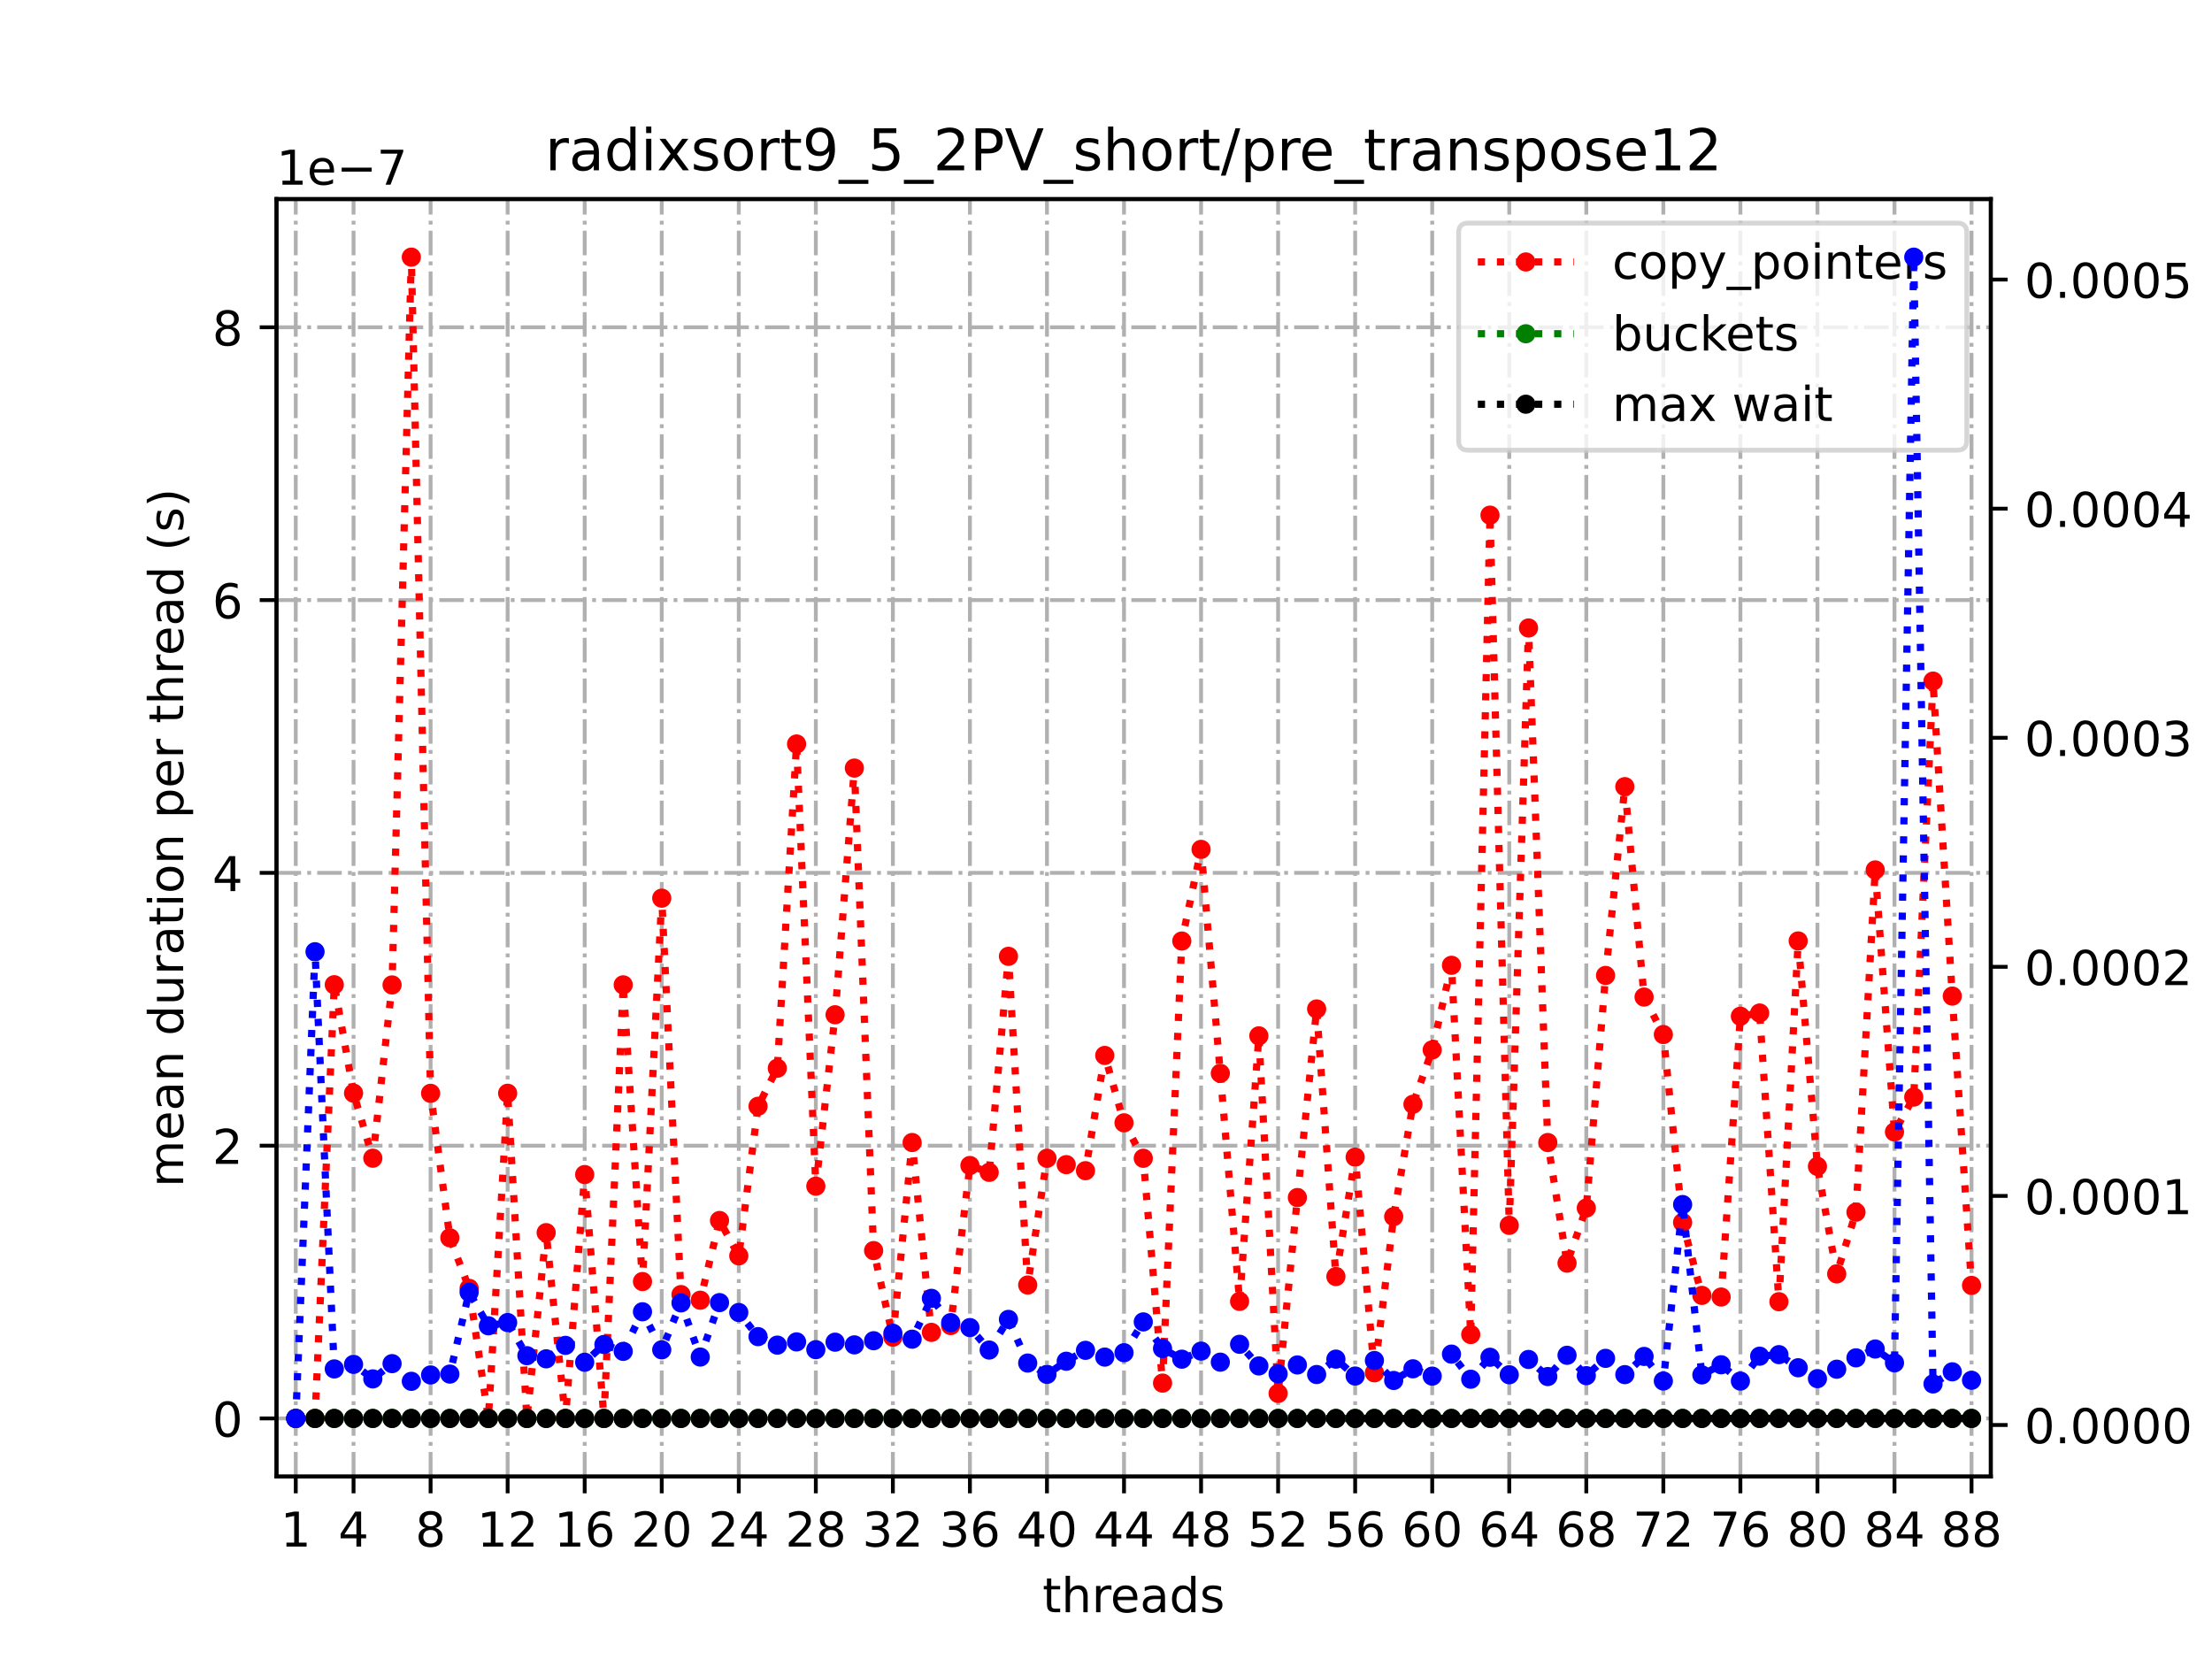 <?xml version="1.0" encoding="utf-8" standalone="no"?>
<!DOCTYPE svg PUBLIC "-//W3C//DTD SVG 1.1//EN"
  "http://www.w3.org/Graphics/SVG/1.1/DTD/svg11.dtd">
<!-- Created with matplotlib (https://matplotlib.org/) -->
<svg height="345.6pt" version="1.1" viewBox="0 0 460.8 345.6" width="460.8pt" xmlns="http://www.w3.org/2000/svg" xmlns:xlink="http://www.w3.org/1999/xlink">
 <defs>
  <style type="text/css">*{stroke-linecap:butt;stroke-linejoin:round;}</style>
 </defs>
 <g id="figure_1">
  <g id="patch_1">
   <path d="M 0 345.6 
L 460.8 345.6 
L 460.8 0 
L 0 0 
z
" style="fill:#ffffff;"/>
  </g>
  <g id="axes_1">
   <g id="patch_2">
    <path d="M 57.6 307.584 
L 414.72 307.584 
L 414.72 41.472 
L 57.6 41.472 
z
" style="fill:#ffffff;"/>
   </g>
   <g id="matplotlib.axis_1">
    <g id="xtick_1">
     <g id="line2d_1">
      <path clip-path="url(#p8ba1bebe03)" d="M 61.613 307.584 
L 61.613 41.472 
" style="fill:none;stroke:#b0b0b0;stroke-dasharray:5.12,1.28,0.8,1.28;stroke-dashoffset:0;stroke-width:0.8;"/>
     </g>
     <g id="line2d_2">
      <defs>
       <path d="M 0 0 
L 0 3.5 
" id="m7b86980170" style="stroke:#000000;stroke-width:0.8;"/>
      </defs>
      <g>
       <use style="stroke:#000000;stroke-width:0.8;" x="61.613" xlink:href="#m7b86980170" y="307.584"/>
      </g>
     </g>
     <g id="text_1">
      <!-- 1 -->
      <g transform="translate(58.431 322.182)scale(0.1 -0.1)">
       <defs>
        <path d="M 12.406 8.297 
L 28.516 8.297 
L 28.516 63.922 
L 10.984 60.406 
L 10.984 69.391 
L 28.422 72.906 
L 38.281 72.906 
L 38.281 8.297 
L 54.391 8.297 
L 54.391 0 
L 12.406 0 
z
" id="DejaVuSans-49"/>
       </defs>
       <use xlink:href="#DejaVuSans-49"/>
      </g>
     </g>
    </g>
    <g id="xtick_2">
     <g id="line2d_3">
      <path clip-path="url(#p8ba1bebe03)" d="M 73.65 307.584 
L 73.65 41.472 
" style="fill:none;stroke:#b0b0b0;stroke-dasharray:5.12,1.28,0.8,1.28;stroke-dashoffset:0;stroke-width:0.8;"/>
     </g>
     <g id="line2d_4">
      <g>
       <use style="stroke:#000000;stroke-width:0.8;" x="73.65" xlink:href="#m7b86980170" y="307.584"/>
      </g>
     </g>
     <g id="text_2">
      <!-- 4 -->
      <g transform="translate(70.469 322.182)scale(0.1 -0.1)">
       <defs>
        <path d="M 37.797 64.312 
L 12.891 25.391 
L 37.797 25.391 
z
M 35.203 72.906 
L 47.609 72.906 
L 47.609 25.391 
L 58.016 25.391 
L 58.016 17.188 
L 47.609 17.188 
L 47.609 0 
L 37.797 0 
L 37.797 17.188 
L 4.891 17.188 
L 4.891 26.703 
z
" id="DejaVuSans-52"/>
       </defs>
       <use xlink:href="#DejaVuSans-52"/>
      </g>
     </g>
    </g>
    <g id="xtick_3">
     <g id="line2d_5">
      <path clip-path="url(#p8ba1bebe03)" d="M 89.701 307.584 
L 89.701 41.472 
" style="fill:none;stroke:#b0b0b0;stroke-dasharray:5.12,1.28,0.8,1.28;stroke-dashoffset:0;stroke-width:0.8;"/>
     </g>
     <g id="line2d_6">
      <g>
       <use style="stroke:#000000;stroke-width:0.8;" x="89.701" xlink:href="#m7b86980170" y="307.584"/>
      </g>
     </g>
     <g id="text_3">
      <!-- 8 -->
      <g transform="translate(86.519 322.182)scale(0.1 -0.1)">
       <defs>
        <path d="M 31.781 34.625 
Q 24.75 34.625 20.719 30.859 
Q 16.703 27.094 16.703 20.516 
Q 16.703 13.922 20.719 10.156 
Q 24.75 6.391 31.781 6.391 
Q 38.812 6.391 42.859 10.172 
Q 46.922 13.969 46.922 20.516 
Q 46.922 27.094 42.891 30.859 
Q 38.875 34.625 31.781 34.625 
z
M 21.922 38.812 
Q 15.578 40.375 12.031 44.719 
Q 8.5 49.078 8.5 55.328 
Q 8.5 64.062 14.719 69.141 
Q 20.953 74.219 31.781 74.219 
Q 42.672 74.219 48.875 69.141 
Q 55.078 64.062 55.078 55.328 
Q 55.078 49.078 51.531 44.719 
Q 48 40.375 41.703 38.812 
Q 48.828 37.156 52.797 32.312 
Q 56.781 27.484 56.781 20.516 
Q 56.781 9.906 50.312 4.234 
Q 43.844 -1.422 31.781 -1.422 
Q 19.734 -1.422 13.25 4.234 
Q 6.781 9.906 6.781 20.516 
Q 6.781 27.484 10.781 32.312 
Q 14.797 37.156 21.922 38.812 
z
M 18.312 54.391 
Q 18.312 48.734 21.844 45.562 
Q 25.391 42.391 31.781 42.391 
Q 38.141 42.391 41.719 45.562 
Q 45.312 48.734 45.312 54.391 
Q 45.312 60.062 41.719 63.234 
Q 38.141 66.406 31.781 66.406 
Q 25.391 66.406 21.844 63.234 
Q 18.312 60.062 18.312 54.391 
z
" id="DejaVuSans-56"/>
       </defs>
       <use xlink:href="#DejaVuSans-56"/>
      </g>
     </g>
    </g>
    <g id="xtick_4">
     <g id="line2d_7">
      <path clip-path="url(#p8ba1bebe03)" d="M 105.751 307.584 
L 105.751 41.472 
" style="fill:none;stroke:#b0b0b0;stroke-dasharray:5.12,1.28,0.8,1.28;stroke-dashoffset:0;stroke-width:0.8;"/>
     </g>
     <g id="line2d_8">
      <g>
       <use style="stroke:#000000;stroke-width:0.8;" x="105.751" xlink:href="#m7b86980170" y="307.584"/>
      </g>
     </g>
     <g id="text_4">
      <!-- 12 -->
      <g transform="translate(99.389 322.182)scale(0.1 -0.1)">
       <defs>
        <path d="M 19.188 8.297 
L 53.609 8.297 
L 53.609 0 
L 7.328 0 
L 7.328 8.297 
Q 12.938 14.109 22.625 23.891 
Q 32.328 33.688 34.812 36.531 
Q 39.547 41.844 41.422 45.531 
Q 43.312 49.219 43.312 52.781 
Q 43.312 58.594 39.234 62.25 
Q 35.156 65.922 28.609 65.922 
Q 23.969 65.922 18.812 64.312 
Q 13.672 62.703 7.812 59.422 
L 7.812 69.391 
Q 13.766 71.781 18.938 73 
Q 24.125 74.219 28.422 74.219 
Q 39.75 74.219 46.484 68.547 
Q 53.219 62.891 53.219 53.422 
Q 53.219 48.922 51.531 44.891 
Q 49.859 40.875 45.406 35.406 
Q 44.188 33.984 37.641 27.219 
Q 31.109 20.453 19.188 8.297 
z
" id="DejaVuSans-50"/>
       </defs>
       <use xlink:href="#DejaVuSans-49"/>
       <use x="63.623" xlink:href="#DejaVuSans-50"/>
      </g>
     </g>
    </g>
    <g id="xtick_5">
     <g id="line2d_9">
      <path clip-path="url(#p8ba1bebe03)" d="M 121.801 307.584 
L 121.801 41.472 
" style="fill:none;stroke:#b0b0b0;stroke-dasharray:5.12,1.28,0.8,1.28;stroke-dashoffset:0;stroke-width:0.8;"/>
     </g>
     <g id="line2d_10">
      <g>
       <use style="stroke:#000000;stroke-width:0.8;" x="121.801" xlink:href="#m7b86980170" y="307.584"/>
      </g>
     </g>
     <g id="text_5">
      <!-- 16 -->
      <g transform="translate(115.439 322.182)scale(0.1 -0.1)">
       <defs>
        <path d="M 33.016 40.375 
Q 26.375 40.375 22.484 35.828 
Q 18.609 31.297 18.609 23.391 
Q 18.609 15.531 22.484 10.953 
Q 26.375 6.391 33.016 6.391 
Q 39.656 6.391 43.531 10.953 
Q 47.406 15.531 47.406 23.391 
Q 47.406 31.297 43.531 35.828 
Q 39.656 40.375 33.016 40.375 
z
M 52.594 71.297 
L 52.594 62.312 
Q 48.875 64.062 45.094 64.984 
Q 41.312 65.922 37.594 65.922 
Q 27.828 65.922 22.672 59.328 
Q 17.531 52.734 16.797 39.406 
Q 19.672 43.656 24.016 45.922 
Q 28.375 48.188 33.594 48.188 
Q 44.578 48.188 50.953 41.516 
Q 57.328 34.859 57.328 23.391 
Q 57.328 12.156 50.688 5.359 
Q 44.047 -1.422 33.016 -1.422 
Q 20.359 -1.422 13.672 8.266 
Q 6.984 17.969 6.984 36.375 
Q 6.984 53.656 15.188 63.938 
Q 23.391 74.219 37.203 74.219 
Q 40.922 74.219 44.703 73.484 
Q 48.484 72.75 52.594 71.297 
z
" id="DejaVuSans-54"/>
       </defs>
       <use xlink:href="#DejaVuSans-49"/>
       <use x="63.623" xlink:href="#DejaVuSans-54"/>
      </g>
     </g>
    </g>
    <g id="xtick_6">
     <g id="line2d_11">
      <path clip-path="url(#p8ba1bebe03)" d="M 137.852 307.584 
L 137.852 41.472 
" style="fill:none;stroke:#b0b0b0;stroke-dasharray:5.12,1.28,0.8,1.28;stroke-dashoffset:0;stroke-width:0.8;"/>
     </g>
     <g id="line2d_12">
      <g>
       <use style="stroke:#000000;stroke-width:0.8;" x="137.852" xlink:href="#m7b86980170" y="307.584"/>
      </g>
     </g>
     <g id="text_6">
      <!-- 20 -->
      <g transform="translate(131.489 322.182)scale(0.1 -0.1)">
       <defs>
        <path d="M 31.781 66.406 
Q 24.172 66.406 20.328 58.906 
Q 16.5 51.422 16.5 36.375 
Q 16.5 21.391 20.328 13.891 
Q 24.172 6.391 31.781 6.391 
Q 39.453 6.391 43.281 13.891 
Q 47.125 21.391 47.125 36.375 
Q 47.125 51.422 43.281 58.906 
Q 39.453 66.406 31.781 66.406 
z
M 31.781 74.219 
Q 44.047 74.219 50.516 64.516 
Q 56.984 54.828 56.984 36.375 
Q 56.984 17.969 50.516 8.266 
Q 44.047 -1.422 31.781 -1.422 
Q 19.531 -1.422 13.062 8.266 
Q 6.594 17.969 6.594 36.375 
Q 6.594 54.828 13.062 64.516 
Q 19.531 74.219 31.781 74.219 
z
" id="DejaVuSans-48"/>
       </defs>
       <use xlink:href="#DejaVuSans-50"/>
       <use x="63.623" xlink:href="#DejaVuSans-48"/>
      </g>
     </g>
    </g>
    <g id="xtick_7">
     <g id="line2d_13">
      <path clip-path="url(#p8ba1bebe03)" d="M 153.902 307.584 
L 153.902 41.472 
" style="fill:none;stroke:#b0b0b0;stroke-dasharray:5.12,1.28,0.8,1.28;stroke-dashoffset:0;stroke-width:0.8;"/>
     </g>
     <g id="line2d_14">
      <g>
       <use style="stroke:#000000;stroke-width:0.8;" x="153.902" xlink:href="#m7b86980170" y="307.584"/>
      </g>
     </g>
     <g id="text_7">
      <!-- 24 -->
      <g transform="translate(147.54 322.182)scale(0.1 -0.1)">
       <use xlink:href="#DejaVuSans-50"/>
       <use x="63.623" xlink:href="#DejaVuSans-52"/>
      </g>
     </g>
    </g>
    <g id="xtick_8">
     <g id="line2d_15">
      <path clip-path="url(#p8ba1bebe03)" d="M 169.952 307.584 
L 169.952 41.472 
" style="fill:none;stroke:#b0b0b0;stroke-dasharray:5.12,1.28,0.8,1.28;stroke-dashoffset:0;stroke-width:0.8;"/>
     </g>
     <g id="line2d_16">
      <g>
       <use style="stroke:#000000;stroke-width:0.8;" x="169.952" xlink:href="#m7b86980170" y="307.584"/>
      </g>
     </g>
     <g id="text_8">
      <!-- 28 -->
      <g transform="translate(163.59 322.182)scale(0.1 -0.1)">
       <use xlink:href="#DejaVuSans-50"/>
       <use x="63.623" xlink:href="#DejaVuSans-56"/>
      </g>
     </g>
    </g>
    <g id="xtick_9">
     <g id="line2d_17">
      <path clip-path="url(#p8ba1bebe03)" d="M 186.003 307.584 
L 186.003 41.472 
" style="fill:none;stroke:#b0b0b0;stroke-dasharray:5.12,1.28,0.8,1.28;stroke-dashoffset:0;stroke-width:0.8;"/>
     </g>
     <g id="line2d_18">
      <g>
       <use style="stroke:#000000;stroke-width:0.8;" x="186.003" xlink:href="#m7b86980170" y="307.584"/>
      </g>
     </g>
     <g id="text_9">
      <!-- 32 -->
      <g transform="translate(179.64 322.182)scale(0.1 -0.1)">
       <defs>
        <path d="M 40.578 39.312 
Q 47.656 37.797 51.625 33 
Q 55.609 28.219 55.609 21.188 
Q 55.609 10.406 48.188 4.484 
Q 40.766 -1.422 27.094 -1.422 
Q 22.516 -1.422 17.656 -0.516 
Q 12.797 0.391 7.625 2.203 
L 7.625 11.719 
Q 11.719 9.328 16.594 8.109 
Q 21.484 6.891 26.812 6.891 
Q 36.078 6.891 40.938 10.547 
Q 45.797 14.203 45.797 21.188 
Q 45.797 27.641 41.281 31.266 
Q 36.766 34.906 28.719 34.906 
L 20.219 34.906 
L 20.219 43.016 
L 29.109 43.016 
Q 36.375 43.016 40.234 45.922 
Q 44.094 48.828 44.094 54.297 
Q 44.094 59.906 40.109 62.906 
Q 36.141 65.922 28.719 65.922 
Q 24.656 65.922 20.016 65.031 
Q 15.375 64.156 9.812 62.312 
L 9.812 71.094 
Q 15.438 72.656 20.344 73.438 
Q 25.25 74.219 29.594 74.219 
Q 40.828 74.219 47.359 69.109 
Q 53.906 64.016 53.906 55.328 
Q 53.906 49.266 50.438 45.094 
Q 46.969 40.922 40.578 39.312 
z
" id="DejaVuSans-51"/>
       </defs>
       <use xlink:href="#DejaVuSans-51"/>
       <use x="63.623" xlink:href="#DejaVuSans-50"/>
      </g>
     </g>
    </g>
    <g id="xtick_10">
     <g id="line2d_19">
      <path clip-path="url(#p8ba1bebe03)" d="M 202.053 307.584 
L 202.053 41.472 
" style="fill:none;stroke:#b0b0b0;stroke-dasharray:5.12,1.28,0.8,1.28;stroke-dashoffset:0;stroke-width:0.8;"/>
     </g>
     <g id="line2d_20">
      <g>
       <use style="stroke:#000000;stroke-width:0.8;" x="202.053" xlink:href="#m7b86980170" y="307.584"/>
      </g>
     </g>
     <g id="text_10">
      <!-- 36 -->
      <g transform="translate(195.691 322.182)scale(0.1 -0.1)">
       <use xlink:href="#DejaVuSans-51"/>
       <use x="63.623" xlink:href="#DejaVuSans-54"/>
      </g>
     </g>
    </g>
    <g id="xtick_11">
     <g id="line2d_21">
      <path clip-path="url(#p8ba1bebe03)" d="M 218.103 307.584 
L 218.103 41.472 
" style="fill:none;stroke:#b0b0b0;stroke-dasharray:5.12,1.28,0.8,1.28;stroke-dashoffset:0;stroke-width:0.8;"/>
     </g>
     <g id="line2d_22">
      <g>
       <use style="stroke:#000000;stroke-width:0.8;" x="218.103" xlink:href="#m7b86980170" y="307.584"/>
      </g>
     </g>
     <g id="text_11">
      <!-- 40 -->
      <g transform="translate(211.741 322.182)scale(0.1 -0.1)">
       <use xlink:href="#DejaVuSans-52"/>
       <use x="63.623" xlink:href="#DejaVuSans-48"/>
      </g>
     </g>
    </g>
    <g id="xtick_12">
     <g id="line2d_23">
      <path clip-path="url(#p8ba1bebe03)" d="M 234.154 307.584 
L 234.154 41.472 
" style="fill:none;stroke:#b0b0b0;stroke-dasharray:5.12,1.28,0.8,1.28;stroke-dashoffset:0;stroke-width:0.8;"/>
     </g>
     <g id="line2d_24">
      <g>
       <use style="stroke:#000000;stroke-width:0.8;" x="234.154" xlink:href="#m7b86980170" y="307.584"/>
      </g>
     </g>
     <g id="text_12">
      <!-- 44 -->
      <g transform="translate(227.791 322.182)scale(0.1 -0.1)">
       <use xlink:href="#DejaVuSans-52"/>
       <use x="63.623" xlink:href="#DejaVuSans-52"/>
      </g>
     </g>
    </g>
    <g id="xtick_13">
     <g id="line2d_25">
      <path clip-path="url(#p8ba1bebe03)" d="M 250.204 307.584 
L 250.204 41.472 
" style="fill:none;stroke:#b0b0b0;stroke-dasharray:5.12,1.28,0.8,1.28;stroke-dashoffset:0;stroke-width:0.8;"/>
     </g>
     <g id="line2d_26">
      <g>
       <use style="stroke:#000000;stroke-width:0.8;" x="250.204" xlink:href="#m7b86980170" y="307.584"/>
      </g>
     </g>
     <g id="text_13">
      <!-- 48 -->
      <g transform="translate(243.842 322.182)scale(0.1 -0.1)">
       <use xlink:href="#DejaVuSans-52"/>
       <use x="63.623" xlink:href="#DejaVuSans-56"/>
      </g>
     </g>
    </g>
    <g id="xtick_14">
     <g id="line2d_27">
      <path clip-path="url(#p8ba1bebe03)" d="M 266.254 307.584 
L 266.254 41.472 
" style="fill:none;stroke:#b0b0b0;stroke-dasharray:5.12,1.28,0.8,1.28;stroke-dashoffset:0;stroke-width:0.8;"/>
     </g>
     <g id="line2d_28">
      <g>
       <use style="stroke:#000000;stroke-width:0.8;" x="266.254" xlink:href="#m7b86980170" y="307.584"/>
      </g>
     </g>
     <g id="text_14">
      <!-- 52 -->
      <g transform="translate(259.892 322.182)scale(0.1 -0.1)">
       <defs>
        <path d="M 10.797 72.906 
L 49.516 72.906 
L 49.516 64.594 
L 19.828 64.594 
L 19.828 46.734 
Q 21.969 47.469 24.109 47.828 
Q 26.266 48.188 28.422 48.188 
Q 40.625 48.188 47.75 41.5 
Q 54.891 34.812 54.891 23.391 
Q 54.891 11.625 47.562 5.094 
Q 40.234 -1.422 26.906 -1.422 
Q 22.312 -1.422 17.547 -0.641 
Q 12.797 0.141 7.719 1.703 
L 7.719 11.625 
Q 12.109 9.234 16.797 8.062 
Q 21.484 6.891 26.703 6.891 
Q 35.156 6.891 40.078 11.328 
Q 45.016 15.766 45.016 23.391 
Q 45.016 31 40.078 35.438 
Q 35.156 39.891 26.703 39.891 
Q 22.75 39.891 18.812 39.016 
Q 14.891 38.141 10.797 36.281 
z
" id="DejaVuSans-53"/>
       </defs>
       <use xlink:href="#DejaVuSans-53"/>
       <use x="63.623" xlink:href="#DejaVuSans-50"/>
      </g>
     </g>
    </g>
    <g id="xtick_15">
     <g id="line2d_29">
      <path clip-path="url(#p8ba1bebe03)" d="M 282.305 307.584 
L 282.305 41.472 
" style="fill:none;stroke:#b0b0b0;stroke-dasharray:5.12,1.28,0.8,1.28;stroke-dashoffset:0;stroke-width:0.8;"/>
     </g>
     <g id="line2d_30">
      <g>
       <use style="stroke:#000000;stroke-width:0.8;" x="282.305" xlink:href="#m7b86980170" y="307.584"/>
      </g>
     </g>
     <g id="text_15">
      <!-- 56 -->
      <g transform="translate(275.942 322.182)scale(0.1 -0.1)">
       <use xlink:href="#DejaVuSans-53"/>
       <use x="63.623" xlink:href="#DejaVuSans-54"/>
      </g>
     </g>
    </g>
    <g id="xtick_16">
     <g id="line2d_31">
      <path clip-path="url(#p8ba1bebe03)" d="M 298.355 307.584 
L 298.355 41.472 
" style="fill:none;stroke:#b0b0b0;stroke-dasharray:5.12,1.28,0.8,1.28;stroke-dashoffset:0;stroke-width:0.8;"/>
     </g>
     <g id="line2d_32">
      <g>
       <use style="stroke:#000000;stroke-width:0.8;" x="298.355" xlink:href="#m7b86980170" y="307.584"/>
      </g>
     </g>
     <g id="text_16">
      <!-- 60 -->
      <g transform="translate(291.993 322.182)scale(0.1 -0.1)">
       <use xlink:href="#DejaVuSans-54"/>
       <use x="63.623" xlink:href="#DejaVuSans-48"/>
      </g>
     </g>
    </g>
    <g id="xtick_17">
     <g id="line2d_33">
      <path clip-path="url(#p8ba1bebe03)" d="M 314.405 307.584 
L 314.405 41.472 
" style="fill:none;stroke:#b0b0b0;stroke-dasharray:5.12,1.28,0.8,1.28;stroke-dashoffset:0;stroke-width:0.8;"/>
     </g>
     <g id="line2d_34">
      <g>
       <use style="stroke:#000000;stroke-width:0.8;" x="314.405" xlink:href="#m7b86980170" y="307.584"/>
      </g>
     </g>
     <g id="text_17">
      <!-- 64 -->
      <g transform="translate(308.043 322.182)scale(0.1 -0.1)">
       <use xlink:href="#DejaVuSans-54"/>
       <use x="63.623" xlink:href="#DejaVuSans-52"/>
      </g>
     </g>
    </g>
    <g id="xtick_18">
     <g id="line2d_35">
      <path clip-path="url(#p8ba1bebe03)" d="M 330.456 307.584 
L 330.456 41.472 
" style="fill:none;stroke:#b0b0b0;stroke-dasharray:5.12,1.28,0.8,1.28;stroke-dashoffset:0;stroke-width:0.8;"/>
     </g>
     <g id="line2d_36">
      <g>
       <use style="stroke:#000000;stroke-width:0.8;" x="330.456" xlink:href="#m7b86980170" y="307.584"/>
      </g>
     </g>
     <g id="text_18">
      <!-- 68 -->
      <g transform="translate(324.093 322.182)scale(0.1 -0.1)">
       <use xlink:href="#DejaVuSans-54"/>
       <use x="63.623" xlink:href="#DejaVuSans-56"/>
      </g>
     </g>
    </g>
    <g id="xtick_19">
     <g id="line2d_37">
      <path clip-path="url(#p8ba1bebe03)" d="M 346.506 307.584 
L 346.506 41.472 
" style="fill:none;stroke:#b0b0b0;stroke-dasharray:5.12,1.28,0.8,1.28;stroke-dashoffset:0;stroke-width:0.8;"/>
     </g>
     <g id="line2d_38">
      <g>
       <use style="stroke:#000000;stroke-width:0.8;" x="346.506" xlink:href="#m7b86980170" y="307.584"/>
      </g>
     </g>
     <g id="text_19">
      <!-- 72 -->
      <g transform="translate(340.144 322.182)scale(0.1 -0.1)">
       <defs>
        <path d="M 8.203 72.906 
L 55.078 72.906 
L 55.078 68.703 
L 28.609 0 
L 18.312 0 
L 43.219 64.594 
L 8.203 64.594 
z
" id="DejaVuSans-55"/>
       </defs>
       <use xlink:href="#DejaVuSans-55"/>
       <use x="63.623" xlink:href="#DejaVuSans-50"/>
      </g>
     </g>
    </g>
    <g id="xtick_20">
     <g id="line2d_39">
      <path clip-path="url(#p8ba1bebe03)" d="M 362.556 307.584 
L 362.556 41.472 
" style="fill:none;stroke:#b0b0b0;stroke-dasharray:5.12,1.28,0.8,1.28;stroke-dashoffset:0;stroke-width:0.8;"/>
     </g>
     <g id="line2d_40">
      <g>
       <use style="stroke:#000000;stroke-width:0.8;" x="362.556" xlink:href="#m7b86980170" y="307.584"/>
      </g>
     </g>
     <g id="text_20">
      <!-- 76 -->
      <g transform="translate(356.194 322.182)scale(0.1 -0.1)">
       <use xlink:href="#DejaVuSans-55"/>
       <use x="63.623" xlink:href="#DejaVuSans-54"/>
      </g>
     </g>
    </g>
    <g id="xtick_21">
     <g id="line2d_41">
      <path clip-path="url(#p8ba1bebe03)" d="M 378.607 307.584 
L 378.607 41.472 
" style="fill:none;stroke:#b0b0b0;stroke-dasharray:5.12,1.28,0.8,1.28;stroke-dashoffset:0;stroke-width:0.8;"/>
     </g>
     <g id="line2d_42">
      <g>
       <use style="stroke:#000000;stroke-width:0.8;" x="378.607" xlink:href="#m7b86980170" y="307.584"/>
      </g>
     </g>
     <g id="text_21">
      <!-- 80 -->
      <g transform="translate(372.244 322.182)scale(0.1 -0.1)">
       <use xlink:href="#DejaVuSans-56"/>
       <use x="63.623" xlink:href="#DejaVuSans-48"/>
      </g>
     </g>
    </g>
    <g id="xtick_22">
     <g id="line2d_43">
      <path clip-path="url(#p8ba1bebe03)" d="M 394.657 307.584 
L 394.657 41.472 
" style="fill:none;stroke:#b0b0b0;stroke-dasharray:5.12,1.28,0.8,1.28;stroke-dashoffset:0;stroke-width:0.8;"/>
     </g>
     <g id="line2d_44">
      <g>
       <use style="stroke:#000000;stroke-width:0.8;" x="394.657" xlink:href="#m7b86980170" y="307.584"/>
      </g>
     </g>
     <g id="text_22">
      <!-- 84 -->
      <g transform="translate(388.295 322.182)scale(0.1 -0.1)">
       <use xlink:href="#DejaVuSans-56"/>
       <use x="63.623" xlink:href="#DejaVuSans-52"/>
      </g>
     </g>
    </g>
    <g id="xtick_23">
     <g id="line2d_45">
      <path clip-path="url(#p8ba1bebe03)" d="M 410.707 307.584 
L 410.707 41.472 
" style="fill:none;stroke:#b0b0b0;stroke-dasharray:5.12,1.28,0.8,1.28;stroke-dashoffset:0;stroke-width:0.8;"/>
     </g>
     <g id="line2d_46">
      <g>
       <use style="stroke:#000000;stroke-width:0.8;" x="410.707" xlink:href="#m7b86980170" y="307.584"/>
      </g>
     </g>
     <g id="text_23">
      <!-- 88 -->
      <g transform="translate(404.345 322.182)scale(0.1 -0.1)">
       <use xlink:href="#DejaVuSans-56"/>
       <use x="63.623" xlink:href="#DejaVuSans-56"/>
      </g>
     </g>
    </g>
    <g id="text_24">
     <!-- threads -->
     <g transform="translate(217.169 335.861)scale(0.1 -0.1)">
      <defs>
       <path d="M 18.312 70.219 
L 18.312 54.688 
L 36.812 54.688 
L 36.812 47.703 
L 18.312 47.703 
L 18.312 18.016 
Q 18.312 11.328 20.141 9.422 
Q 21.969 7.516 27.594 7.516 
L 36.812 7.516 
L 36.812 0 
L 27.594 0 
Q 17.188 0 13.234 3.875 
Q 9.281 7.766 9.281 18.016 
L 9.281 47.703 
L 2.688 47.703 
L 2.688 54.688 
L 9.281 54.688 
L 9.281 70.219 
z
" id="DejaVuSans-116"/>
       <path d="M 54.891 33.016 
L 54.891 0 
L 45.906 0 
L 45.906 32.719 
Q 45.906 40.484 42.875 44.328 
Q 39.844 48.188 33.797 48.188 
Q 26.516 48.188 22.312 43.547 
Q 18.109 38.922 18.109 30.906 
L 18.109 0 
L 9.078 0 
L 9.078 75.984 
L 18.109 75.984 
L 18.109 46.188 
Q 21.344 51.125 25.703 53.562 
Q 30.078 56 35.797 56 
Q 45.219 56 50.047 50.172 
Q 54.891 44.344 54.891 33.016 
z
" id="DejaVuSans-104"/>
       <path d="M 41.109 46.297 
Q 39.594 47.172 37.812 47.578 
Q 36.031 48 33.891 48 
Q 26.266 48 22.188 43.047 
Q 18.109 38.094 18.109 28.812 
L 18.109 0 
L 9.078 0 
L 9.078 54.688 
L 18.109 54.688 
L 18.109 46.188 
Q 20.953 51.172 25.484 53.578 
Q 30.031 56 36.531 56 
Q 37.453 56 38.578 55.875 
Q 39.703 55.766 41.062 55.516 
z
" id="DejaVuSans-114"/>
       <path d="M 56.203 29.594 
L 56.203 25.203 
L 14.891 25.203 
Q 15.484 15.922 20.484 11.062 
Q 25.484 6.203 34.422 6.203 
Q 39.594 6.203 44.453 7.469 
Q 49.312 8.734 54.109 11.281 
L 54.109 2.781 
Q 49.266 0.734 44.188 -0.344 
Q 39.109 -1.422 33.891 -1.422 
Q 20.797 -1.422 13.156 6.188 
Q 5.516 13.812 5.516 26.812 
Q 5.516 40.234 12.766 48.109 
Q 20.016 56 32.328 56 
Q 43.359 56 49.781 48.891 
Q 56.203 41.797 56.203 29.594 
z
M 47.219 32.234 
Q 47.125 39.594 43.094 43.984 
Q 39.062 48.391 32.422 48.391 
Q 24.906 48.391 20.391 44.141 
Q 15.875 39.891 15.188 32.172 
z
" id="DejaVuSans-101"/>
       <path d="M 34.281 27.484 
Q 23.391 27.484 19.188 25 
Q 14.984 22.516 14.984 16.5 
Q 14.984 11.719 18.141 8.906 
Q 21.297 6.109 26.703 6.109 
Q 34.188 6.109 38.703 11.406 
Q 43.219 16.703 43.219 25.484 
L 43.219 27.484 
z
M 52.203 31.203 
L 52.203 0 
L 43.219 0 
L 43.219 8.297 
Q 40.141 3.328 35.547 0.953 
Q 30.953 -1.422 24.312 -1.422 
Q 15.922 -1.422 10.953 3.297 
Q 6 8.016 6 15.922 
Q 6 25.141 12.172 29.828 
Q 18.359 34.516 30.609 34.516 
L 43.219 34.516 
L 43.219 35.406 
Q 43.219 41.609 39.141 45 
Q 35.062 48.391 27.688 48.391 
Q 23 48.391 18.547 47.266 
Q 14.109 46.141 10.016 43.891 
L 10.016 52.203 
Q 14.938 54.109 19.578 55.047 
Q 24.219 56 28.609 56 
Q 40.484 56 46.344 49.844 
Q 52.203 43.703 52.203 31.203 
z
" id="DejaVuSans-97"/>
       <path d="M 45.406 46.391 
L 45.406 75.984 
L 54.391 75.984 
L 54.391 0 
L 45.406 0 
L 45.406 8.203 
Q 42.578 3.328 38.25 0.953 
Q 33.938 -1.422 27.875 -1.422 
Q 17.969 -1.422 11.734 6.484 
Q 5.516 14.406 5.516 27.297 
Q 5.516 40.188 11.734 48.094 
Q 17.969 56 27.875 56 
Q 33.938 56 38.25 53.625 
Q 42.578 51.266 45.406 46.391 
z
M 14.797 27.297 
Q 14.797 17.391 18.875 11.75 
Q 22.953 6.109 30.078 6.109 
Q 37.203 6.109 41.297 11.75 
Q 45.406 17.391 45.406 27.297 
Q 45.406 37.203 41.297 42.844 
Q 37.203 48.484 30.078 48.484 
Q 22.953 48.484 18.875 42.844 
Q 14.797 37.203 14.797 27.297 
z
" id="DejaVuSans-100"/>
       <path d="M 44.281 53.078 
L 44.281 44.578 
Q 40.484 46.531 36.375 47.5 
Q 32.281 48.484 27.875 48.484 
Q 21.188 48.484 17.844 46.438 
Q 14.5 44.391 14.5 40.281 
Q 14.5 37.156 16.891 35.375 
Q 19.281 33.594 26.516 31.984 
L 29.594 31.297 
Q 39.156 29.25 43.188 25.516 
Q 47.219 21.781 47.219 15.094 
Q 47.219 7.469 41.188 3.016 
Q 35.156 -1.422 24.609 -1.422 
Q 20.219 -1.422 15.453 -0.562 
Q 10.688 0.297 5.422 2 
L 5.422 11.281 
Q 10.406 8.688 15.234 7.391 
Q 20.062 6.109 24.812 6.109 
Q 31.156 6.109 34.562 8.281 
Q 37.984 10.453 37.984 14.406 
Q 37.984 18.062 35.516 20.016 
Q 33.062 21.969 24.703 23.781 
L 21.578 24.516 
Q 13.234 26.266 9.516 29.906 
Q 5.812 33.547 5.812 39.891 
Q 5.812 47.609 11.281 51.797 
Q 16.75 56 26.812 56 
Q 31.781 56 36.172 55.266 
Q 40.578 54.547 44.281 53.078 
z
" id="DejaVuSans-115"/>
      </defs>
      <use xlink:href="#DejaVuSans-116"/>
      <use x="39.209" xlink:href="#DejaVuSans-104"/>
      <use x="102.588" xlink:href="#DejaVuSans-114"/>
      <use x="141.451" xlink:href="#DejaVuSans-101"/>
      <use x="202.975" xlink:href="#DejaVuSans-97"/>
      <use x="264.254" xlink:href="#DejaVuSans-100"/>
      <use x="327.73" xlink:href="#DejaVuSans-115"/>
     </g>
    </g>
   </g>
   <g id="matplotlib.axis_2">
    <g id="ytick_1">
     <g id="line2d_47">
      <path clip-path="url(#p8ba1bebe03)" d="M 57.6 295.488 
L 414.72 295.488 
" style="fill:none;stroke:#b0b0b0;stroke-dasharray:5.12,1.28,0.8,1.28;stroke-dashoffset:0;stroke-width:0.8;"/>
     </g>
     <g id="line2d_48">
      <defs>
       <path d="M 0 0 
L -3.5 0 
" id="m168bacf263" style="stroke:#000000;stroke-width:0.8;"/>
      </defs>
      <g>
       <use style="stroke:#000000;stroke-width:0.8;" x="57.6" xlink:href="#m168bacf263" y="295.488"/>
      </g>
     </g>
     <g id="text_25">
      <!-- 0 -->
      <g transform="translate(44.237 299.287)scale(0.1 -0.1)">
       <use xlink:href="#DejaVuSans-48"/>
      </g>
     </g>
    </g>
    <g id="ytick_2">
     <g id="line2d_49">
      <path clip-path="url(#p8ba1bebe03)" d="M 57.6 238.661 
L 414.72 238.661 
" style="fill:none;stroke:#b0b0b0;stroke-dasharray:5.12,1.28,0.8,1.28;stroke-dashoffset:0;stroke-width:0.8;"/>
     </g>
     <g id="line2d_50">
      <g>
       <use style="stroke:#000000;stroke-width:0.8;" x="57.6" xlink:href="#m168bacf263" y="238.661"/>
      </g>
     </g>
     <g id="text_26">
      <!-- 2 -->
      <g transform="translate(44.237 242.46)scale(0.1 -0.1)">
       <use xlink:href="#DejaVuSans-50"/>
      </g>
     </g>
    </g>
    <g id="ytick_3">
     <g id="line2d_51">
      <path clip-path="url(#p8ba1bebe03)" d="M 57.6 181.834 
L 414.72 181.834 
" style="fill:none;stroke:#b0b0b0;stroke-dasharray:5.12,1.28,0.8,1.28;stroke-dashoffset:0;stroke-width:0.8;"/>
     </g>
     <g id="line2d_52">
      <g>
       <use style="stroke:#000000;stroke-width:0.8;" x="57.6" xlink:href="#m168bacf263" y="181.834"/>
      </g>
     </g>
     <g id="text_27">
      <!-- 4 -->
      <g transform="translate(44.237 185.634)scale(0.1 -0.1)">
       <use xlink:href="#DejaVuSans-52"/>
      </g>
     </g>
    </g>
    <g id="ytick_4">
     <g id="line2d_53">
      <path clip-path="url(#p8ba1bebe03)" d="M 57.6 125.007 
L 414.72 125.007 
" style="fill:none;stroke:#b0b0b0;stroke-dasharray:5.12,1.28,0.8,1.28;stroke-dashoffset:0;stroke-width:0.8;"/>
     </g>
     <g id="line2d_54">
      <g>
       <use style="stroke:#000000;stroke-width:0.8;" x="57.6" xlink:href="#m168bacf263" y="125.007"/>
      </g>
     </g>
     <g id="text_28">
      <!-- 6 -->
      <g transform="translate(44.237 128.807)scale(0.1 -0.1)">
       <use xlink:href="#DejaVuSans-54"/>
      </g>
     </g>
    </g>
    <g id="ytick_5">
     <g id="line2d_55">
      <path clip-path="url(#p8ba1bebe03)" d="M 57.6 68.181 
L 414.72 68.181 
" style="fill:none;stroke:#b0b0b0;stroke-dasharray:5.12,1.28,0.8,1.28;stroke-dashoffset:0;stroke-width:0.8;"/>
     </g>
     <g id="line2d_56">
      <g>
       <use style="stroke:#000000;stroke-width:0.8;" x="57.6" xlink:href="#m168bacf263" y="68.181"/>
      </g>
     </g>
     <g id="text_29">
      <!-- 8 -->
      <g transform="translate(44.237 71.98)scale(0.1 -0.1)">
       <use xlink:href="#DejaVuSans-56"/>
      </g>
     </g>
    </g>
    <g id="text_30">
     <!-- mean duration per thread (s) -->
     <g transform="translate(38.158 247.303)rotate(-90)scale(0.1 -0.1)">
      <defs>
       <path d="M 52 44.188 
Q 55.375 50.25 60.062 53.125 
Q 64.75 56 71.094 56 
Q 79.641 56 84.281 50.016 
Q 88.922 44.047 88.922 33.016 
L 88.922 0 
L 79.891 0 
L 79.891 32.719 
Q 79.891 40.578 77.094 44.375 
Q 74.312 48.188 68.609 48.188 
Q 61.625 48.188 57.562 43.547 
Q 53.516 38.922 53.516 30.906 
L 53.516 0 
L 44.484 0 
L 44.484 32.719 
Q 44.484 40.625 41.703 44.406 
Q 38.922 48.188 33.109 48.188 
Q 26.219 48.188 22.156 43.531 
Q 18.109 38.875 18.109 30.906 
L 18.109 0 
L 9.078 0 
L 9.078 54.688 
L 18.109 54.688 
L 18.109 46.188 
Q 21.188 51.219 25.484 53.609 
Q 29.781 56 35.688 56 
Q 41.656 56 45.828 52.969 
Q 50 49.953 52 44.188 
z
" id="DejaVuSans-109"/>
       <path d="M 54.891 33.016 
L 54.891 0 
L 45.906 0 
L 45.906 32.719 
Q 45.906 40.484 42.875 44.328 
Q 39.844 48.188 33.797 48.188 
Q 26.516 48.188 22.312 43.547 
Q 18.109 38.922 18.109 30.906 
L 18.109 0 
L 9.078 0 
L 9.078 54.688 
L 18.109 54.688 
L 18.109 46.188 
Q 21.344 51.125 25.703 53.562 
Q 30.078 56 35.797 56 
Q 45.219 56 50.047 50.172 
Q 54.891 44.344 54.891 33.016 
z
" id="DejaVuSans-110"/>
       <path id="DejaVuSans-32"/>
       <path d="M 8.5 21.578 
L 8.5 54.688 
L 17.484 54.688 
L 17.484 21.922 
Q 17.484 14.156 20.5 10.266 
Q 23.531 6.391 29.594 6.391 
Q 36.859 6.391 41.078 11.031 
Q 45.312 15.672 45.312 23.688 
L 45.312 54.688 
L 54.297 54.688 
L 54.297 0 
L 45.312 0 
L 45.312 8.406 
Q 42.047 3.422 37.719 1 
Q 33.406 -1.422 27.688 -1.422 
Q 18.266 -1.422 13.375 4.438 
Q 8.5 10.297 8.5 21.578 
z
M 31.109 56 
z
" id="DejaVuSans-117"/>
       <path d="M 9.422 54.688 
L 18.406 54.688 
L 18.406 0 
L 9.422 0 
z
M 9.422 75.984 
L 18.406 75.984 
L 18.406 64.594 
L 9.422 64.594 
z
" id="DejaVuSans-105"/>
       <path d="M 30.609 48.391 
Q 23.391 48.391 19.188 42.75 
Q 14.984 37.109 14.984 27.297 
Q 14.984 17.484 19.156 11.844 
Q 23.344 6.203 30.609 6.203 
Q 37.797 6.203 41.984 11.859 
Q 46.188 17.531 46.188 27.297 
Q 46.188 37.016 41.984 42.703 
Q 37.797 48.391 30.609 48.391 
z
M 30.609 56 
Q 42.328 56 49.016 48.375 
Q 55.719 40.766 55.719 27.297 
Q 55.719 13.875 49.016 6.219 
Q 42.328 -1.422 30.609 -1.422 
Q 18.844 -1.422 12.172 6.219 
Q 5.516 13.875 5.516 27.297 
Q 5.516 40.766 12.172 48.375 
Q 18.844 56 30.609 56 
z
" id="DejaVuSans-111"/>
       <path d="M 18.109 8.203 
L 18.109 -20.797 
L 9.078 -20.797 
L 9.078 54.688 
L 18.109 54.688 
L 18.109 46.391 
Q 20.953 51.266 25.266 53.625 
Q 29.594 56 35.594 56 
Q 45.562 56 51.781 48.094 
Q 58.016 40.188 58.016 27.297 
Q 58.016 14.406 51.781 6.484 
Q 45.562 -1.422 35.594 -1.422 
Q 29.594 -1.422 25.266 0.953 
Q 20.953 3.328 18.109 8.203 
z
M 48.688 27.297 
Q 48.688 37.203 44.609 42.844 
Q 40.531 48.484 33.406 48.484 
Q 26.266 48.484 22.188 42.844 
Q 18.109 37.203 18.109 27.297 
Q 18.109 17.391 22.188 11.75 
Q 26.266 6.109 33.406 6.109 
Q 40.531 6.109 44.609 11.75 
Q 48.688 17.391 48.688 27.297 
z
" id="DejaVuSans-112"/>
       <path d="M 31 75.875 
Q 24.469 64.656 21.281 53.656 
Q 18.109 42.672 18.109 31.391 
Q 18.109 20.125 21.312 9.062 
Q 24.516 -2 31 -13.188 
L 23.188 -13.188 
Q 15.875 -1.703 12.234 9.375 
Q 8.594 20.453 8.594 31.391 
Q 8.594 42.281 12.203 53.312 
Q 15.828 64.359 23.188 75.875 
z
" id="DejaVuSans-40"/>
       <path d="M 8.016 75.875 
L 15.828 75.875 
Q 23.141 64.359 26.781 53.312 
Q 30.422 42.281 30.422 31.391 
Q 30.422 20.453 26.781 9.375 
Q 23.141 -1.703 15.828 -13.188 
L 8.016 -13.188 
Q 14.5 -2 17.703 9.062 
Q 20.906 20.125 20.906 31.391 
Q 20.906 42.672 17.703 53.656 
Q 14.5 64.656 8.016 75.875 
z
" id="DejaVuSans-41"/>
      </defs>
      <use xlink:href="#DejaVuSans-109"/>
      <use x="97.412" xlink:href="#DejaVuSans-101"/>
      <use x="158.936" xlink:href="#DejaVuSans-97"/>
      <use x="220.215" xlink:href="#DejaVuSans-110"/>
      <use x="283.594" xlink:href="#DejaVuSans-32"/>
      <use x="315.381" xlink:href="#DejaVuSans-100"/>
      <use x="378.857" xlink:href="#DejaVuSans-117"/>
      <use x="442.236" xlink:href="#DejaVuSans-114"/>
      <use x="483.35" xlink:href="#DejaVuSans-97"/>
      <use x="544.629" xlink:href="#DejaVuSans-116"/>
      <use x="583.838" xlink:href="#DejaVuSans-105"/>
      <use x="611.621" xlink:href="#DejaVuSans-111"/>
      <use x="672.803" xlink:href="#DejaVuSans-110"/>
      <use x="736.182" xlink:href="#DejaVuSans-32"/>
      <use x="767.969" xlink:href="#DejaVuSans-112"/>
      <use x="831.445" xlink:href="#DejaVuSans-101"/>
      <use x="892.969" xlink:href="#DejaVuSans-114"/>
      <use x="934.082" xlink:href="#DejaVuSans-32"/>
      <use x="965.869" xlink:href="#DejaVuSans-116"/>
      <use x="1005.078" xlink:href="#DejaVuSans-104"/>
      <use x="1068.457" xlink:href="#DejaVuSans-114"/>
      <use x="1107.32" xlink:href="#DejaVuSans-101"/>
      <use x="1168.844" xlink:href="#DejaVuSans-97"/>
      <use x="1230.123" xlink:href="#DejaVuSans-100"/>
      <use x="1293.6" xlink:href="#DejaVuSans-32"/>
      <use x="1325.387" xlink:href="#DejaVuSans-40"/>
      <use x="1364.4" xlink:href="#DejaVuSans-115"/>
      <use x="1416.5" xlink:href="#DejaVuSans-41"/>
     </g>
    </g>
    <g id="text_31">
     <!-- 1e−7 -->
     <g transform="translate(57.6 38.472)scale(0.1 -0.1)">
      <defs>
       <path d="M 10.594 35.5 
L 73.188 35.5 
L 73.188 27.203 
L 10.594 27.203 
z
" id="DejaVuSans-8722"/>
      </defs>
      <use xlink:href="#DejaVuSans-49"/>
      <use x="63.623" xlink:href="#DejaVuSans-101"/>
      <use x="125.146" xlink:href="#DejaVuSans-8722"/>
      <use x="208.936" xlink:href="#DejaVuSans-55"/>
     </g>
    </g>
   </g>
   <g id="line2d_57">
    <path clip-path="url(#p8ba1bebe03)" d="M 61.613 295.488 
L 65.625 295.488 
L 69.638 205.133 
L 73.65 227.722 
L 77.663 241.275 
L 81.676 205.181 
L 85.688 53.568 
L 89.701 227.758 
L 93.713 257.856 
L 97.726 268.382 
L 101.738 295.488 
L 105.751 227.746 
L 109.764 295.488 
L 113.776 256.785 
L 117.789 295.488 
L 121.801 244.681 
L 125.814 295.488 
L 129.827 205.165 
L 133.839 266.97 
L 137.852 187.105 
L 141.864 269.686 
L 145.877 270.859 
L 149.889 254.251 
L 153.902 261.617 
L 157.915 230.455 
L 161.927 222.531 
L 165.94 154.989 
L 169.952 247.104 
L 173.965 211.394 
L 177.978 160.003 
L 181.99 260.521 
L 186.003 278.555 
L 190.015 238.007 
L 194.028 277.554 
L 198.04 276.134 
L 202.053 242.797 
L 206.066 244.221 
L 210.078 199.219 
L 214.091 267.694 
L 218.103 241.296 
L 222.116 242.618 
L 226.129 243.877 
L 230.141 219.869 
L 234.154 233.902 
L 238.166 241.294 
L 242.179 288.125 
L 246.191 196.035 
L 250.204 176.939 
L 254.217 223.596 
L 258.229 271.098 
L 262.242 215.791 
L 266.254 290.275 
L 270.267 249.474 
L 274.28 210.185 
L 278.292 265.928 
L 282.305 241.051 
L 286.317 285.982 
L 290.33 253.441 
L 294.342 230.041 
L 298.355 218.715 
L 302.368 201.09 
L 306.38 278.005 
L 310.393 107.314 
L 314.405 255.265 
L 318.418 130.821 
L 322.431 238.011 
L 326.443 263.135 
L 330.456 251.656 
L 334.468 203.202 
L 338.481 163.873 
L 342.493 207.707 
L 346.506 215.512 
L 350.519 254.658 
L 354.531 269.854 
L 358.544 270.196 
L 362.556 211.702 
L 366.569 211.03 
L 370.582 271.169 
L 374.594 196.016 
L 378.607 242.987 
L 382.619 265.38 
L 386.632 252.528 
L 390.644 181.222 
L 394.657 235.81 
L 398.67 228.543 
L 402.682 141.884 
L 406.695 207.501 
L 410.707 267.775 
" style="fill:none;stroke:#ff0000;stroke-dasharray:1.5,2.475;stroke-dashoffset:0;stroke-width:1.5;"/>
    <defs>
     <path d="M 0 1.5 
C 0.398 1.5 0.779 1.342 1.061 1.061 
C 1.342 0.779 1.5 0.398 1.5 0 
C 1.5 -0.398 1.342 -0.779 1.061 -1.061 
C 0.779 -1.342 0.398 -1.5 0 -1.5 
C -0.398 -1.5 -0.779 -1.342 -1.061 -1.061 
C -1.342 -0.779 -1.5 -0.398 -1.5 0 
C -1.5 0.398 -1.342 0.779 -1.061 1.061 
C -0.779 1.342 -0.398 1.5 0 1.5 
z
" id="m812f2bc5ab" style="stroke:#ff0000;"/>
    </defs>
    <g clip-path="url(#p8ba1bebe03)">
     <use style="fill:#ff0000;stroke:#ff0000;" x="61.613" xlink:href="#m812f2bc5ab" y="295.488"/>
     <use style="fill:#ff0000;stroke:#ff0000;" x="65.625" xlink:href="#m812f2bc5ab" y="295.488"/>
     <use style="fill:#ff0000;stroke:#ff0000;" x="69.638" xlink:href="#m812f2bc5ab" y="205.133"/>
     <use style="fill:#ff0000;stroke:#ff0000;" x="73.65" xlink:href="#m812f2bc5ab" y="227.722"/>
     <use style="fill:#ff0000;stroke:#ff0000;" x="77.663" xlink:href="#m812f2bc5ab" y="241.275"/>
     <use style="fill:#ff0000;stroke:#ff0000;" x="81.676" xlink:href="#m812f2bc5ab" y="205.181"/>
     <use style="fill:#ff0000;stroke:#ff0000;" x="85.688" xlink:href="#m812f2bc5ab" y="53.568"/>
     <use style="fill:#ff0000;stroke:#ff0000;" x="89.701" xlink:href="#m812f2bc5ab" y="227.758"/>
     <use style="fill:#ff0000;stroke:#ff0000;" x="93.713" xlink:href="#m812f2bc5ab" y="257.856"/>
     <use style="fill:#ff0000;stroke:#ff0000;" x="97.726" xlink:href="#m812f2bc5ab" y="268.382"/>
     <use style="fill:#ff0000;stroke:#ff0000;" x="101.738" xlink:href="#m812f2bc5ab" y="295.488"/>
     <use style="fill:#ff0000;stroke:#ff0000;" x="105.751" xlink:href="#m812f2bc5ab" y="227.746"/>
     <use style="fill:#ff0000;stroke:#ff0000;" x="109.764" xlink:href="#m812f2bc5ab" y="295.488"/>
     <use style="fill:#ff0000;stroke:#ff0000;" x="113.776" xlink:href="#m812f2bc5ab" y="256.785"/>
     <use style="fill:#ff0000;stroke:#ff0000;" x="117.789" xlink:href="#m812f2bc5ab" y="295.488"/>
     <use style="fill:#ff0000;stroke:#ff0000;" x="121.801" xlink:href="#m812f2bc5ab" y="244.681"/>
     <use style="fill:#ff0000;stroke:#ff0000;" x="125.814" xlink:href="#m812f2bc5ab" y="295.488"/>
     <use style="fill:#ff0000;stroke:#ff0000;" x="129.827" xlink:href="#m812f2bc5ab" y="205.165"/>
     <use style="fill:#ff0000;stroke:#ff0000;" x="133.839" xlink:href="#m812f2bc5ab" y="266.97"/>
     <use style="fill:#ff0000;stroke:#ff0000;" x="137.852" xlink:href="#m812f2bc5ab" y="187.105"/>
     <use style="fill:#ff0000;stroke:#ff0000;" x="141.864" xlink:href="#m812f2bc5ab" y="269.686"/>
     <use style="fill:#ff0000;stroke:#ff0000;" x="145.877" xlink:href="#m812f2bc5ab" y="270.859"/>
     <use style="fill:#ff0000;stroke:#ff0000;" x="149.889" xlink:href="#m812f2bc5ab" y="254.251"/>
     <use style="fill:#ff0000;stroke:#ff0000;" x="153.902" xlink:href="#m812f2bc5ab" y="261.617"/>
     <use style="fill:#ff0000;stroke:#ff0000;" x="157.915" xlink:href="#m812f2bc5ab" y="230.455"/>
     <use style="fill:#ff0000;stroke:#ff0000;" x="161.927" xlink:href="#m812f2bc5ab" y="222.531"/>
     <use style="fill:#ff0000;stroke:#ff0000;" x="165.94" xlink:href="#m812f2bc5ab" y="154.989"/>
     <use style="fill:#ff0000;stroke:#ff0000;" x="169.952" xlink:href="#m812f2bc5ab" y="247.104"/>
     <use style="fill:#ff0000;stroke:#ff0000;" x="173.965" xlink:href="#m812f2bc5ab" y="211.394"/>
     <use style="fill:#ff0000;stroke:#ff0000;" x="177.978" xlink:href="#m812f2bc5ab" y="160.003"/>
     <use style="fill:#ff0000;stroke:#ff0000;" x="181.99" xlink:href="#m812f2bc5ab" y="260.521"/>
     <use style="fill:#ff0000;stroke:#ff0000;" x="186.003" xlink:href="#m812f2bc5ab" y="278.555"/>
     <use style="fill:#ff0000;stroke:#ff0000;" x="190.015" xlink:href="#m812f2bc5ab" y="238.007"/>
     <use style="fill:#ff0000;stroke:#ff0000;" x="194.028" xlink:href="#m812f2bc5ab" y="277.554"/>
     <use style="fill:#ff0000;stroke:#ff0000;" x="198.04" xlink:href="#m812f2bc5ab" y="276.134"/>
     <use style="fill:#ff0000;stroke:#ff0000;" x="202.053" xlink:href="#m812f2bc5ab" y="242.797"/>
     <use style="fill:#ff0000;stroke:#ff0000;" x="206.066" xlink:href="#m812f2bc5ab" y="244.221"/>
     <use style="fill:#ff0000;stroke:#ff0000;" x="210.078" xlink:href="#m812f2bc5ab" y="199.219"/>
     <use style="fill:#ff0000;stroke:#ff0000;" x="214.091" xlink:href="#m812f2bc5ab" y="267.694"/>
     <use style="fill:#ff0000;stroke:#ff0000;" x="218.103" xlink:href="#m812f2bc5ab" y="241.296"/>
     <use style="fill:#ff0000;stroke:#ff0000;" x="222.116" xlink:href="#m812f2bc5ab" y="242.618"/>
     <use style="fill:#ff0000;stroke:#ff0000;" x="226.129" xlink:href="#m812f2bc5ab" y="243.877"/>
     <use style="fill:#ff0000;stroke:#ff0000;" x="230.141" xlink:href="#m812f2bc5ab" y="219.869"/>
     <use style="fill:#ff0000;stroke:#ff0000;" x="234.154" xlink:href="#m812f2bc5ab" y="233.902"/>
     <use style="fill:#ff0000;stroke:#ff0000;" x="238.166" xlink:href="#m812f2bc5ab" y="241.294"/>
     <use style="fill:#ff0000;stroke:#ff0000;" x="242.179" xlink:href="#m812f2bc5ab" y="288.125"/>
     <use style="fill:#ff0000;stroke:#ff0000;" x="246.191" xlink:href="#m812f2bc5ab" y="196.035"/>
     <use style="fill:#ff0000;stroke:#ff0000;" x="250.204" xlink:href="#m812f2bc5ab" y="176.939"/>
     <use style="fill:#ff0000;stroke:#ff0000;" x="254.217" xlink:href="#m812f2bc5ab" y="223.596"/>
     <use style="fill:#ff0000;stroke:#ff0000;" x="258.229" xlink:href="#m812f2bc5ab" y="271.098"/>
     <use style="fill:#ff0000;stroke:#ff0000;" x="262.242" xlink:href="#m812f2bc5ab" y="215.791"/>
     <use style="fill:#ff0000;stroke:#ff0000;" x="266.254" xlink:href="#m812f2bc5ab" y="290.275"/>
     <use style="fill:#ff0000;stroke:#ff0000;" x="270.267" xlink:href="#m812f2bc5ab" y="249.474"/>
     <use style="fill:#ff0000;stroke:#ff0000;" x="274.28" xlink:href="#m812f2bc5ab" y="210.185"/>
     <use style="fill:#ff0000;stroke:#ff0000;" x="278.292" xlink:href="#m812f2bc5ab" y="265.928"/>
     <use style="fill:#ff0000;stroke:#ff0000;" x="282.305" xlink:href="#m812f2bc5ab" y="241.051"/>
     <use style="fill:#ff0000;stroke:#ff0000;" x="286.317" xlink:href="#m812f2bc5ab" y="285.982"/>
     <use style="fill:#ff0000;stroke:#ff0000;" x="290.33" xlink:href="#m812f2bc5ab" y="253.441"/>
     <use style="fill:#ff0000;stroke:#ff0000;" x="294.342" xlink:href="#m812f2bc5ab" y="230.041"/>
     <use style="fill:#ff0000;stroke:#ff0000;" x="298.355" xlink:href="#m812f2bc5ab" y="218.715"/>
     <use style="fill:#ff0000;stroke:#ff0000;" x="302.368" xlink:href="#m812f2bc5ab" y="201.09"/>
     <use style="fill:#ff0000;stroke:#ff0000;" x="306.38" xlink:href="#m812f2bc5ab" y="278.005"/>
     <use style="fill:#ff0000;stroke:#ff0000;" x="310.393" xlink:href="#m812f2bc5ab" y="107.314"/>
     <use style="fill:#ff0000;stroke:#ff0000;" x="314.405" xlink:href="#m812f2bc5ab" y="255.265"/>
     <use style="fill:#ff0000;stroke:#ff0000;" x="318.418" xlink:href="#m812f2bc5ab" y="130.821"/>
     <use style="fill:#ff0000;stroke:#ff0000;" x="322.431" xlink:href="#m812f2bc5ab" y="238.011"/>
     <use style="fill:#ff0000;stroke:#ff0000;" x="326.443" xlink:href="#m812f2bc5ab" y="263.135"/>
     <use style="fill:#ff0000;stroke:#ff0000;" x="330.456" xlink:href="#m812f2bc5ab" y="251.656"/>
     <use style="fill:#ff0000;stroke:#ff0000;" x="334.468" xlink:href="#m812f2bc5ab" y="203.202"/>
     <use style="fill:#ff0000;stroke:#ff0000;" x="338.481" xlink:href="#m812f2bc5ab" y="163.873"/>
     <use style="fill:#ff0000;stroke:#ff0000;" x="342.493" xlink:href="#m812f2bc5ab" y="207.707"/>
     <use style="fill:#ff0000;stroke:#ff0000;" x="346.506" xlink:href="#m812f2bc5ab" y="215.512"/>
     <use style="fill:#ff0000;stroke:#ff0000;" x="350.519" xlink:href="#m812f2bc5ab" y="254.658"/>
     <use style="fill:#ff0000;stroke:#ff0000;" x="354.531" xlink:href="#m812f2bc5ab" y="269.854"/>
     <use style="fill:#ff0000;stroke:#ff0000;" x="358.544" xlink:href="#m812f2bc5ab" y="270.196"/>
     <use style="fill:#ff0000;stroke:#ff0000;" x="362.556" xlink:href="#m812f2bc5ab" y="211.702"/>
     <use style="fill:#ff0000;stroke:#ff0000;" x="366.569" xlink:href="#m812f2bc5ab" y="211.03"/>
     <use style="fill:#ff0000;stroke:#ff0000;" x="370.582" xlink:href="#m812f2bc5ab" y="271.169"/>
     <use style="fill:#ff0000;stroke:#ff0000;" x="374.594" xlink:href="#m812f2bc5ab" y="196.016"/>
     <use style="fill:#ff0000;stroke:#ff0000;" x="378.607" xlink:href="#m812f2bc5ab" y="242.987"/>
     <use style="fill:#ff0000;stroke:#ff0000;" x="382.619" xlink:href="#m812f2bc5ab" y="265.38"/>
     <use style="fill:#ff0000;stroke:#ff0000;" x="386.632" xlink:href="#m812f2bc5ab" y="252.528"/>
     <use style="fill:#ff0000;stroke:#ff0000;" x="390.644" xlink:href="#m812f2bc5ab" y="181.222"/>
     <use style="fill:#ff0000;stroke:#ff0000;" x="394.657" xlink:href="#m812f2bc5ab" y="235.81"/>
     <use style="fill:#ff0000;stroke:#ff0000;" x="398.67" xlink:href="#m812f2bc5ab" y="228.543"/>
     <use style="fill:#ff0000;stroke:#ff0000;" x="402.682" xlink:href="#m812f2bc5ab" y="141.884"/>
     <use style="fill:#ff0000;stroke:#ff0000;" x="406.695" xlink:href="#m812f2bc5ab" y="207.501"/>
     <use style="fill:#ff0000;stroke:#ff0000;" x="410.707" xlink:href="#m812f2bc5ab" y="267.775"/>
    </g>
   </g>
   <g id="line2d_58">
    <path clip-path="url(#p8ba1bebe03)" d="M 61.613 295.488 
L 65.625 295.488 
L 69.638 295.488 
L 73.65 295.488 
L 77.663 295.488 
L 81.676 295.488 
L 85.688 295.488 
L 89.701 295.488 
L 93.713 295.488 
L 97.726 295.488 
L 101.738 295.488 
L 105.751 295.488 
L 109.764 295.488 
L 113.776 295.488 
L 117.789 295.488 
L 121.801 295.488 
L 125.814 295.488 
L 129.827 295.488 
L 133.839 295.488 
L 137.852 295.488 
L 141.864 295.488 
L 145.877 295.488 
L 149.889 295.488 
L 153.902 295.488 
L 157.915 295.488 
L 161.927 295.488 
L 165.94 295.488 
L 169.952 295.488 
L 173.965 295.488 
L 177.978 295.488 
L 181.99 295.488 
L 186.003 295.488 
L 190.015 295.488 
L 194.028 295.488 
L 198.04 295.488 
L 202.053 295.488 
L 206.066 295.488 
L 210.078 295.488 
L 214.091 295.488 
L 218.103 295.488 
L 222.116 295.488 
L 226.129 295.488 
L 230.141 295.488 
L 234.154 295.488 
L 238.166 295.488 
L 242.179 295.488 
L 246.191 295.488 
L 250.204 295.488 
L 254.217 295.488 
L 258.229 295.488 
L 262.242 295.488 
L 266.254 295.488 
L 270.267 295.488 
L 274.28 295.488 
L 278.292 295.488 
L 282.305 295.488 
L 286.317 295.488 
L 290.33 295.488 
L 294.342 295.488 
L 298.355 295.488 
L 302.368 295.488 
L 306.38 295.488 
L 310.393 295.488 
L 314.405 295.488 
L 318.418 295.488 
L 322.431 295.488 
L 326.443 295.488 
L 330.456 295.488 
L 334.468 295.488 
L 338.481 295.488 
L 342.493 295.488 
L 346.506 295.488 
L 350.519 295.488 
L 354.531 295.488 
L 358.544 295.488 
L 362.556 295.488 
L 366.569 295.488 
L 370.582 295.488 
L 374.594 295.488 
L 378.607 295.488 
L 382.619 295.488 
L 386.632 295.488 
L 390.644 295.488 
L 394.657 295.488 
L 398.67 295.488 
L 402.682 295.488 
L 406.695 295.488 
L 410.707 295.488 
" style="fill:none;stroke:#008000;stroke-dasharray:1.5,2.475;stroke-dashoffset:0;stroke-width:1.5;"/>
    <defs>
     <path d="M 0 1.5 
C 0.398 1.5 0.779 1.342 1.061 1.061 
C 1.342 0.779 1.5 0.398 1.5 0 
C 1.5 -0.398 1.342 -0.779 1.061 -1.061 
C 0.779 -1.342 0.398 -1.5 0 -1.5 
C -0.398 -1.5 -0.779 -1.342 -1.061 -1.061 
C -1.342 -0.779 -1.5 -0.398 -1.5 0 
C -1.5 0.398 -1.342 0.779 -1.061 1.061 
C -0.779 1.342 -0.398 1.5 0 1.5 
z
" id="mb9cd294def" style="stroke:#008000;"/>
    </defs>
    <g clip-path="url(#p8ba1bebe03)">
     <use style="fill:#008000;stroke:#008000;" x="61.613" xlink:href="#mb9cd294def" y="295.488"/>
     <use style="fill:#008000;stroke:#008000;" x="65.625" xlink:href="#mb9cd294def" y="295.488"/>
     <use style="fill:#008000;stroke:#008000;" x="69.638" xlink:href="#mb9cd294def" y="295.488"/>
     <use style="fill:#008000;stroke:#008000;" x="73.65" xlink:href="#mb9cd294def" y="295.488"/>
     <use style="fill:#008000;stroke:#008000;" x="77.663" xlink:href="#mb9cd294def" y="295.488"/>
     <use style="fill:#008000;stroke:#008000;" x="81.676" xlink:href="#mb9cd294def" y="295.488"/>
     <use style="fill:#008000;stroke:#008000;" x="85.688" xlink:href="#mb9cd294def" y="295.488"/>
     <use style="fill:#008000;stroke:#008000;" x="89.701" xlink:href="#mb9cd294def" y="295.488"/>
     <use style="fill:#008000;stroke:#008000;" x="93.713" xlink:href="#mb9cd294def" y="295.488"/>
     <use style="fill:#008000;stroke:#008000;" x="97.726" xlink:href="#mb9cd294def" y="295.488"/>
     <use style="fill:#008000;stroke:#008000;" x="101.738" xlink:href="#mb9cd294def" y="295.488"/>
     <use style="fill:#008000;stroke:#008000;" x="105.751" xlink:href="#mb9cd294def" y="295.488"/>
     <use style="fill:#008000;stroke:#008000;" x="109.764" xlink:href="#mb9cd294def" y="295.488"/>
     <use style="fill:#008000;stroke:#008000;" x="113.776" xlink:href="#mb9cd294def" y="295.488"/>
     <use style="fill:#008000;stroke:#008000;" x="117.789" xlink:href="#mb9cd294def" y="295.488"/>
     <use style="fill:#008000;stroke:#008000;" x="121.801" xlink:href="#mb9cd294def" y="295.488"/>
     <use style="fill:#008000;stroke:#008000;" x="125.814" xlink:href="#mb9cd294def" y="295.488"/>
     <use style="fill:#008000;stroke:#008000;" x="129.827" xlink:href="#mb9cd294def" y="295.488"/>
     <use style="fill:#008000;stroke:#008000;" x="133.839" xlink:href="#mb9cd294def" y="295.488"/>
     <use style="fill:#008000;stroke:#008000;" x="137.852" xlink:href="#mb9cd294def" y="295.488"/>
     <use style="fill:#008000;stroke:#008000;" x="141.864" xlink:href="#mb9cd294def" y="295.488"/>
     <use style="fill:#008000;stroke:#008000;" x="145.877" xlink:href="#mb9cd294def" y="295.488"/>
     <use style="fill:#008000;stroke:#008000;" x="149.889" xlink:href="#mb9cd294def" y="295.488"/>
     <use style="fill:#008000;stroke:#008000;" x="153.902" xlink:href="#mb9cd294def" y="295.488"/>
     <use style="fill:#008000;stroke:#008000;" x="157.915" xlink:href="#mb9cd294def" y="295.488"/>
     <use style="fill:#008000;stroke:#008000;" x="161.927" xlink:href="#mb9cd294def" y="295.488"/>
     <use style="fill:#008000;stroke:#008000;" x="165.94" xlink:href="#mb9cd294def" y="295.488"/>
     <use style="fill:#008000;stroke:#008000;" x="169.952" xlink:href="#mb9cd294def" y="295.488"/>
     <use style="fill:#008000;stroke:#008000;" x="173.965" xlink:href="#mb9cd294def" y="295.488"/>
     <use style="fill:#008000;stroke:#008000;" x="177.978" xlink:href="#mb9cd294def" y="295.488"/>
     <use style="fill:#008000;stroke:#008000;" x="181.99" xlink:href="#mb9cd294def" y="295.488"/>
     <use style="fill:#008000;stroke:#008000;" x="186.003" xlink:href="#mb9cd294def" y="295.488"/>
     <use style="fill:#008000;stroke:#008000;" x="190.015" xlink:href="#mb9cd294def" y="295.488"/>
     <use style="fill:#008000;stroke:#008000;" x="194.028" xlink:href="#mb9cd294def" y="295.488"/>
     <use style="fill:#008000;stroke:#008000;" x="198.04" xlink:href="#mb9cd294def" y="295.488"/>
     <use style="fill:#008000;stroke:#008000;" x="202.053" xlink:href="#mb9cd294def" y="295.488"/>
     <use style="fill:#008000;stroke:#008000;" x="206.066" xlink:href="#mb9cd294def" y="295.488"/>
     <use style="fill:#008000;stroke:#008000;" x="210.078" xlink:href="#mb9cd294def" y="295.488"/>
     <use style="fill:#008000;stroke:#008000;" x="214.091" xlink:href="#mb9cd294def" y="295.488"/>
     <use style="fill:#008000;stroke:#008000;" x="218.103" xlink:href="#mb9cd294def" y="295.488"/>
     <use style="fill:#008000;stroke:#008000;" x="222.116" xlink:href="#mb9cd294def" y="295.488"/>
     <use style="fill:#008000;stroke:#008000;" x="226.129" xlink:href="#mb9cd294def" y="295.488"/>
     <use style="fill:#008000;stroke:#008000;" x="230.141" xlink:href="#mb9cd294def" y="295.488"/>
     <use style="fill:#008000;stroke:#008000;" x="234.154" xlink:href="#mb9cd294def" y="295.488"/>
     <use style="fill:#008000;stroke:#008000;" x="238.166" xlink:href="#mb9cd294def" y="295.488"/>
     <use style="fill:#008000;stroke:#008000;" x="242.179" xlink:href="#mb9cd294def" y="295.488"/>
     <use style="fill:#008000;stroke:#008000;" x="246.191" xlink:href="#mb9cd294def" y="295.488"/>
     <use style="fill:#008000;stroke:#008000;" x="250.204" xlink:href="#mb9cd294def" y="295.488"/>
     <use style="fill:#008000;stroke:#008000;" x="254.217" xlink:href="#mb9cd294def" y="295.488"/>
     <use style="fill:#008000;stroke:#008000;" x="258.229" xlink:href="#mb9cd294def" y="295.488"/>
     <use style="fill:#008000;stroke:#008000;" x="262.242" xlink:href="#mb9cd294def" y="295.488"/>
     <use style="fill:#008000;stroke:#008000;" x="266.254" xlink:href="#mb9cd294def" y="295.488"/>
     <use style="fill:#008000;stroke:#008000;" x="270.267" xlink:href="#mb9cd294def" y="295.488"/>
     <use style="fill:#008000;stroke:#008000;" x="274.28" xlink:href="#mb9cd294def" y="295.488"/>
     <use style="fill:#008000;stroke:#008000;" x="278.292" xlink:href="#mb9cd294def" y="295.488"/>
     <use style="fill:#008000;stroke:#008000;" x="282.305" xlink:href="#mb9cd294def" y="295.488"/>
     <use style="fill:#008000;stroke:#008000;" x="286.317" xlink:href="#mb9cd294def" y="295.488"/>
     <use style="fill:#008000;stroke:#008000;" x="290.33" xlink:href="#mb9cd294def" y="295.488"/>
     <use style="fill:#008000;stroke:#008000;" x="294.342" xlink:href="#mb9cd294def" y="295.488"/>
     <use style="fill:#008000;stroke:#008000;" x="298.355" xlink:href="#mb9cd294def" y="295.488"/>
     <use style="fill:#008000;stroke:#008000;" x="302.368" xlink:href="#mb9cd294def" y="295.488"/>
     <use style="fill:#008000;stroke:#008000;" x="306.38" xlink:href="#mb9cd294def" y="295.488"/>
     <use style="fill:#008000;stroke:#008000;" x="310.393" xlink:href="#mb9cd294def" y="295.488"/>
     <use style="fill:#008000;stroke:#008000;" x="314.405" xlink:href="#mb9cd294def" y="295.488"/>
     <use style="fill:#008000;stroke:#008000;" x="318.418" xlink:href="#mb9cd294def" y="295.488"/>
     <use style="fill:#008000;stroke:#008000;" x="322.431" xlink:href="#mb9cd294def" y="295.488"/>
     <use style="fill:#008000;stroke:#008000;" x="326.443" xlink:href="#mb9cd294def" y="295.488"/>
     <use style="fill:#008000;stroke:#008000;" x="330.456" xlink:href="#mb9cd294def" y="295.488"/>
     <use style="fill:#008000;stroke:#008000;" x="334.468" xlink:href="#mb9cd294def" y="295.488"/>
     <use style="fill:#008000;stroke:#008000;" x="338.481" xlink:href="#mb9cd294def" y="295.488"/>
     <use style="fill:#008000;stroke:#008000;" x="342.493" xlink:href="#mb9cd294def" y="295.488"/>
     <use style="fill:#008000;stroke:#008000;" x="346.506" xlink:href="#mb9cd294def" y="295.488"/>
     <use style="fill:#008000;stroke:#008000;" x="350.519" xlink:href="#mb9cd294def" y="295.488"/>
     <use style="fill:#008000;stroke:#008000;" x="354.531" xlink:href="#mb9cd294def" y="295.488"/>
     <use style="fill:#008000;stroke:#008000;" x="358.544" xlink:href="#mb9cd294def" y="295.488"/>
     <use style="fill:#008000;stroke:#008000;" x="362.556" xlink:href="#mb9cd294def" y="295.488"/>
     <use style="fill:#008000;stroke:#008000;" x="366.569" xlink:href="#mb9cd294def" y="295.488"/>
     <use style="fill:#008000;stroke:#008000;" x="370.582" xlink:href="#mb9cd294def" y="295.488"/>
     <use style="fill:#008000;stroke:#008000;" x="374.594" xlink:href="#mb9cd294def" y="295.488"/>
     <use style="fill:#008000;stroke:#008000;" x="378.607" xlink:href="#mb9cd294def" y="295.488"/>
     <use style="fill:#008000;stroke:#008000;" x="382.619" xlink:href="#mb9cd294def" y="295.488"/>
     <use style="fill:#008000;stroke:#008000;" x="386.632" xlink:href="#mb9cd294def" y="295.488"/>
     <use style="fill:#008000;stroke:#008000;" x="390.644" xlink:href="#mb9cd294def" y="295.488"/>
     <use style="fill:#008000;stroke:#008000;" x="394.657" xlink:href="#mb9cd294def" y="295.488"/>
     <use style="fill:#008000;stroke:#008000;" x="398.67" xlink:href="#mb9cd294def" y="295.488"/>
     <use style="fill:#008000;stroke:#008000;" x="402.682" xlink:href="#mb9cd294def" y="295.488"/>
     <use style="fill:#008000;stroke:#008000;" x="406.695" xlink:href="#mb9cd294def" y="295.488"/>
     <use style="fill:#008000;stroke:#008000;" x="410.707" xlink:href="#mb9cd294def" y="295.488"/>
    </g>
   </g>
   <g id="line2d_59">
    <path clip-path="url(#p8ba1bebe03)" d="M 61.613 295.488 
L 65.625 295.488 
L 69.638 295.488 
L 73.65 295.488 
L 77.663 295.488 
L 81.676 295.488 
L 85.688 295.488 
L 89.701 295.488 
L 93.713 295.488 
L 97.726 295.488 
L 101.738 295.488 
L 105.751 295.488 
L 109.764 295.488 
L 113.776 295.488 
L 117.789 295.488 
L 121.801 295.488 
L 125.814 295.488 
L 129.827 295.488 
L 133.839 295.488 
L 137.852 295.488 
L 141.864 295.488 
L 145.877 295.488 
L 149.889 295.488 
L 153.902 295.488 
L 157.915 295.488 
L 161.927 295.488 
L 165.94 295.488 
L 169.952 295.488 
L 173.965 295.488 
L 177.978 295.488 
L 181.99 295.488 
L 186.003 295.488 
L 190.015 295.488 
L 194.028 295.488 
L 198.04 295.488 
L 202.053 295.488 
L 206.066 295.488 
L 210.078 295.488 
L 214.091 295.488 
L 218.103 295.488 
L 222.116 295.488 
L 226.129 295.488 
L 230.141 295.488 
L 234.154 295.488 
L 238.166 295.488 
L 242.179 295.488 
L 246.191 295.488 
L 250.204 295.488 
L 254.217 295.488 
L 258.229 295.488 
L 262.242 295.488 
L 266.254 295.488 
L 270.267 295.488 
L 274.28 295.488 
L 278.292 295.488 
L 282.305 295.488 
L 286.317 295.488 
L 290.33 295.488 
L 294.342 295.488 
L 298.355 295.488 
L 302.368 295.488 
L 306.38 295.488 
L 310.393 295.488 
L 314.405 295.488 
L 318.418 295.488 
L 322.431 295.488 
L 326.443 295.488 
L 330.456 295.488 
L 334.468 295.488 
L 338.481 295.488 
L 342.493 295.488 
L 346.506 295.488 
L 350.519 295.488 
L 354.531 295.488 
L 358.544 295.488 
L 362.556 295.488 
L 366.569 295.488 
L 370.582 295.488 
L 374.594 295.488 
L 378.607 295.488 
L 382.619 295.488 
L 386.632 295.488 
L 390.644 295.488 
L 394.657 295.488 
L 398.67 295.488 
L 402.682 295.488 
L 406.695 295.488 
L 410.707 295.488 
" style="fill:none;stroke:#000000;stroke-dasharray:1.5,2.475;stroke-dashoffset:0;stroke-width:1.5;"/>
    <defs>
     <path d="M 0 1.5 
C 0.398 1.5 0.779 1.342 1.061 1.061 
C 1.342 0.779 1.5 0.398 1.5 0 
C 1.5 -0.398 1.342 -0.779 1.061 -1.061 
C 0.779 -1.342 0.398 -1.5 0 -1.5 
C -0.398 -1.5 -0.779 -1.342 -1.061 -1.061 
C -1.342 -0.779 -1.5 -0.398 -1.5 0 
C -1.5 0.398 -1.342 0.779 -1.061 1.061 
C -0.779 1.342 -0.398 1.5 0 1.5 
z
" id="mabfa3d6e97" style="stroke:#000000;"/>
    </defs>
    <g clip-path="url(#p8ba1bebe03)">
     <use style="stroke:#000000;" x="61.613" xlink:href="#mabfa3d6e97" y="295.488"/>
     <use style="stroke:#000000;" x="65.625" xlink:href="#mabfa3d6e97" y="295.488"/>
     <use style="stroke:#000000;" x="69.638" xlink:href="#mabfa3d6e97" y="295.488"/>
     <use style="stroke:#000000;" x="73.65" xlink:href="#mabfa3d6e97" y="295.488"/>
     <use style="stroke:#000000;" x="77.663" xlink:href="#mabfa3d6e97" y="295.488"/>
     <use style="stroke:#000000;" x="81.676" xlink:href="#mabfa3d6e97" y="295.488"/>
     <use style="stroke:#000000;" x="85.688" xlink:href="#mabfa3d6e97" y="295.488"/>
     <use style="stroke:#000000;" x="89.701" xlink:href="#mabfa3d6e97" y="295.488"/>
     <use style="stroke:#000000;" x="93.713" xlink:href="#mabfa3d6e97" y="295.488"/>
     <use style="stroke:#000000;" x="97.726" xlink:href="#mabfa3d6e97" y="295.488"/>
     <use style="stroke:#000000;" x="101.738" xlink:href="#mabfa3d6e97" y="295.488"/>
     <use style="stroke:#000000;" x="105.751" xlink:href="#mabfa3d6e97" y="295.488"/>
     <use style="stroke:#000000;" x="109.764" xlink:href="#mabfa3d6e97" y="295.488"/>
     <use style="stroke:#000000;" x="113.776" xlink:href="#mabfa3d6e97" y="295.488"/>
     <use style="stroke:#000000;" x="117.789" xlink:href="#mabfa3d6e97" y="295.488"/>
     <use style="stroke:#000000;" x="121.801" xlink:href="#mabfa3d6e97" y="295.488"/>
     <use style="stroke:#000000;" x="125.814" xlink:href="#mabfa3d6e97" y="295.488"/>
     <use style="stroke:#000000;" x="129.827" xlink:href="#mabfa3d6e97" y="295.488"/>
     <use style="stroke:#000000;" x="133.839" xlink:href="#mabfa3d6e97" y="295.488"/>
     <use style="stroke:#000000;" x="137.852" xlink:href="#mabfa3d6e97" y="295.488"/>
     <use style="stroke:#000000;" x="141.864" xlink:href="#mabfa3d6e97" y="295.488"/>
     <use style="stroke:#000000;" x="145.877" xlink:href="#mabfa3d6e97" y="295.488"/>
     <use style="stroke:#000000;" x="149.889" xlink:href="#mabfa3d6e97" y="295.488"/>
     <use style="stroke:#000000;" x="153.902" xlink:href="#mabfa3d6e97" y="295.488"/>
     <use style="stroke:#000000;" x="157.915" xlink:href="#mabfa3d6e97" y="295.488"/>
     <use style="stroke:#000000;" x="161.927" xlink:href="#mabfa3d6e97" y="295.488"/>
     <use style="stroke:#000000;" x="165.94" xlink:href="#mabfa3d6e97" y="295.488"/>
     <use style="stroke:#000000;" x="169.952" xlink:href="#mabfa3d6e97" y="295.488"/>
     <use style="stroke:#000000;" x="173.965" xlink:href="#mabfa3d6e97" y="295.488"/>
     <use style="stroke:#000000;" x="177.978" xlink:href="#mabfa3d6e97" y="295.488"/>
     <use style="stroke:#000000;" x="181.99" xlink:href="#mabfa3d6e97" y="295.488"/>
     <use style="stroke:#000000;" x="186.003" xlink:href="#mabfa3d6e97" y="295.488"/>
     <use style="stroke:#000000;" x="190.015" xlink:href="#mabfa3d6e97" y="295.488"/>
     <use style="stroke:#000000;" x="194.028" xlink:href="#mabfa3d6e97" y="295.488"/>
     <use style="stroke:#000000;" x="198.04" xlink:href="#mabfa3d6e97" y="295.488"/>
     <use style="stroke:#000000;" x="202.053" xlink:href="#mabfa3d6e97" y="295.488"/>
     <use style="stroke:#000000;" x="206.066" xlink:href="#mabfa3d6e97" y="295.488"/>
     <use style="stroke:#000000;" x="210.078" xlink:href="#mabfa3d6e97" y="295.488"/>
     <use style="stroke:#000000;" x="214.091" xlink:href="#mabfa3d6e97" y="295.488"/>
     <use style="stroke:#000000;" x="218.103" xlink:href="#mabfa3d6e97" y="295.488"/>
     <use style="stroke:#000000;" x="222.116" xlink:href="#mabfa3d6e97" y="295.488"/>
     <use style="stroke:#000000;" x="226.129" xlink:href="#mabfa3d6e97" y="295.488"/>
     <use style="stroke:#000000;" x="230.141" xlink:href="#mabfa3d6e97" y="295.488"/>
     <use style="stroke:#000000;" x="234.154" xlink:href="#mabfa3d6e97" y="295.488"/>
     <use style="stroke:#000000;" x="238.166" xlink:href="#mabfa3d6e97" y="295.488"/>
     <use style="stroke:#000000;" x="242.179" xlink:href="#mabfa3d6e97" y="295.488"/>
     <use style="stroke:#000000;" x="246.191" xlink:href="#mabfa3d6e97" y="295.488"/>
     <use style="stroke:#000000;" x="250.204" xlink:href="#mabfa3d6e97" y="295.488"/>
     <use style="stroke:#000000;" x="254.217" xlink:href="#mabfa3d6e97" y="295.488"/>
     <use style="stroke:#000000;" x="258.229" xlink:href="#mabfa3d6e97" y="295.488"/>
     <use style="stroke:#000000;" x="262.242" xlink:href="#mabfa3d6e97" y="295.488"/>
     <use style="stroke:#000000;" x="266.254" xlink:href="#mabfa3d6e97" y="295.488"/>
     <use style="stroke:#000000;" x="270.267" xlink:href="#mabfa3d6e97" y="295.488"/>
     <use style="stroke:#000000;" x="274.28" xlink:href="#mabfa3d6e97" y="295.488"/>
     <use style="stroke:#000000;" x="278.292" xlink:href="#mabfa3d6e97" y="295.488"/>
     <use style="stroke:#000000;" x="282.305" xlink:href="#mabfa3d6e97" y="295.488"/>
     <use style="stroke:#000000;" x="286.317" xlink:href="#mabfa3d6e97" y="295.488"/>
     <use style="stroke:#000000;" x="290.33" xlink:href="#mabfa3d6e97" y="295.488"/>
     <use style="stroke:#000000;" x="294.342" xlink:href="#mabfa3d6e97" y="295.488"/>
     <use style="stroke:#000000;" x="298.355" xlink:href="#mabfa3d6e97" y="295.488"/>
     <use style="stroke:#000000;" x="302.368" xlink:href="#mabfa3d6e97" y="295.488"/>
     <use style="stroke:#000000;" x="306.38" xlink:href="#mabfa3d6e97" y="295.488"/>
     <use style="stroke:#000000;" x="310.393" xlink:href="#mabfa3d6e97" y="295.488"/>
     <use style="stroke:#000000;" x="314.405" xlink:href="#mabfa3d6e97" y="295.488"/>
     <use style="stroke:#000000;" x="318.418" xlink:href="#mabfa3d6e97" y="295.488"/>
     <use style="stroke:#000000;" x="322.431" xlink:href="#mabfa3d6e97" y="295.488"/>
     <use style="stroke:#000000;" x="326.443" xlink:href="#mabfa3d6e97" y="295.488"/>
     <use style="stroke:#000000;" x="330.456" xlink:href="#mabfa3d6e97" y="295.488"/>
     <use style="stroke:#000000;" x="334.468" xlink:href="#mabfa3d6e97" y="295.488"/>
     <use style="stroke:#000000;" x="338.481" xlink:href="#mabfa3d6e97" y="295.488"/>
     <use style="stroke:#000000;" x="342.493" xlink:href="#mabfa3d6e97" y="295.488"/>
     <use style="stroke:#000000;" x="346.506" xlink:href="#mabfa3d6e97" y="295.488"/>
     <use style="stroke:#000000;" x="350.519" xlink:href="#mabfa3d6e97" y="295.488"/>
     <use style="stroke:#000000;" x="354.531" xlink:href="#mabfa3d6e97" y="295.488"/>
     <use style="stroke:#000000;" x="358.544" xlink:href="#mabfa3d6e97" y="295.488"/>
     <use style="stroke:#000000;" x="362.556" xlink:href="#mabfa3d6e97" y="295.488"/>
     <use style="stroke:#000000;" x="366.569" xlink:href="#mabfa3d6e97" y="295.488"/>
     <use style="stroke:#000000;" x="370.582" xlink:href="#mabfa3d6e97" y="295.488"/>
     <use style="stroke:#000000;" x="374.594" xlink:href="#mabfa3d6e97" y="295.488"/>
     <use style="stroke:#000000;" x="378.607" xlink:href="#mabfa3d6e97" y="295.488"/>
     <use style="stroke:#000000;" x="382.619" xlink:href="#mabfa3d6e97" y="295.488"/>
     <use style="stroke:#000000;" x="386.632" xlink:href="#mabfa3d6e97" y="295.488"/>
     <use style="stroke:#000000;" x="390.644" xlink:href="#mabfa3d6e97" y="295.488"/>
     <use style="stroke:#000000;" x="394.657" xlink:href="#mabfa3d6e97" y="295.488"/>
     <use style="stroke:#000000;" x="398.67" xlink:href="#mabfa3d6e97" y="295.488"/>
     <use style="stroke:#000000;" x="402.682" xlink:href="#mabfa3d6e97" y="295.488"/>
     <use style="stroke:#000000;" x="406.695" xlink:href="#mabfa3d6e97" y="295.488"/>
     <use style="stroke:#000000;" x="410.707" xlink:href="#mabfa3d6e97" y="295.488"/>
    </g>
   </g>
   <g id="patch_3">
    <path d="M 57.6 307.584 
L 57.6 41.472 
" style="fill:none;stroke:#000000;stroke-linecap:square;stroke-linejoin:miter;stroke-width:0.8;"/>
   </g>
   <g id="patch_4">
    <path d="M 414.72 307.584 
L 414.72 41.472 
" style="fill:none;stroke:#000000;stroke-linecap:square;stroke-linejoin:miter;stroke-width:0.8;"/>
   </g>
   <g id="patch_5">
    <path d="M 57.6 307.584 
L 414.72 307.584 
" style="fill:none;stroke:#000000;stroke-linecap:square;stroke-linejoin:miter;stroke-width:0.8;"/>
   </g>
   <g id="patch_6">
    <path d="M 57.6 41.472 
L 414.72 41.472 
" style="fill:none;stroke:#000000;stroke-linecap:square;stroke-linejoin:miter;stroke-width:0.8;"/>
   </g>
   <g id="text_32">
    <!-- radixsort9_5_2PV_short/pre_transpose12 -->
    <g transform="translate(113.571 35.472)scale(0.12 -0.12)">
     <defs>
      <path d="M 54.891 54.688 
L 35.109 28.078 
L 55.906 0 
L 45.312 0 
L 29.391 21.484 
L 13.484 0 
L 2.875 0 
L 24.125 28.609 
L 4.688 54.688 
L 15.281 54.688 
L 29.781 35.203 
L 44.281 54.688 
z
" id="DejaVuSans-120"/>
      <path d="M 10.984 1.516 
L 10.984 10.5 
Q 14.703 8.734 18.5 7.812 
Q 22.312 6.891 25.984 6.891 
Q 35.75 6.891 40.891 13.453 
Q 46.047 20.016 46.781 33.406 
Q 43.953 29.203 39.594 26.953 
Q 35.25 24.703 29.984 24.703 
Q 19.047 24.703 12.672 31.312 
Q 6.297 37.938 6.297 49.422 
Q 6.297 60.641 12.938 67.422 
Q 19.578 74.219 30.609 74.219 
Q 43.266 74.219 49.922 64.516 
Q 56.594 54.828 56.594 36.375 
Q 56.594 19.141 48.406 8.859 
Q 40.234 -1.422 26.422 -1.422 
Q 22.703 -1.422 18.891 -0.688 
Q 15.094 0.047 10.984 1.516 
z
M 30.609 32.422 
Q 37.25 32.422 41.125 36.953 
Q 45.016 41.5 45.016 49.422 
Q 45.016 57.281 41.125 61.844 
Q 37.25 66.406 30.609 66.406 
Q 23.969 66.406 20.094 61.844 
Q 16.219 57.281 16.219 49.422 
Q 16.219 41.5 20.094 36.953 
Q 23.969 32.422 30.609 32.422 
z
" id="DejaVuSans-57"/>
      <path d="M 50.984 -16.609 
L 50.984 -23.578 
L -0.984 -23.578 
L -0.984 -16.609 
z
" id="DejaVuSans-95"/>
      <path d="M 19.672 64.797 
L 19.672 37.406 
L 32.078 37.406 
Q 38.969 37.406 42.719 40.969 
Q 46.484 44.531 46.484 51.125 
Q 46.484 57.672 42.719 61.234 
Q 38.969 64.797 32.078 64.797 
z
M 9.812 72.906 
L 32.078 72.906 
Q 44.344 72.906 50.609 67.359 
Q 56.891 61.812 56.891 51.125 
Q 56.891 40.328 50.609 34.812 
Q 44.344 29.297 32.078 29.297 
L 19.672 29.297 
L 19.672 0 
L 9.812 0 
z
" id="DejaVuSans-80"/>
      <path d="M 28.609 0 
L 0.781 72.906 
L 11.078 72.906 
L 34.188 11.531 
L 57.328 72.906 
L 67.578 72.906 
L 39.797 0 
z
" id="DejaVuSans-86"/>
      <path d="M 25.391 72.906 
L 33.688 72.906 
L 8.297 -9.281 
L 0 -9.281 
z
" id="DejaVuSans-47"/>
     </defs>
     <use xlink:href="#DejaVuSans-114"/>
     <use x="41.113" xlink:href="#DejaVuSans-97"/>
     <use x="102.393" xlink:href="#DejaVuSans-100"/>
     <use x="165.869" xlink:href="#DejaVuSans-105"/>
     <use x="193.652" xlink:href="#DejaVuSans-120"/>
     <use x="252.832" xlink:href="#DejaVuSans-115"/>
     <use x="304.932" xlink:href="#DejaVuSans-111"/>
     <use x="366.113" xlink:href="#DejaVuSans-114"/>
     <use x="407.227" xlink:href="#DejaVuSans-116"/>
     <use x="446.436" xlink:href="#DejaVuSans-57"/>
     <use x="510.059" xlink:href="#DejaVuSans-95"/>
     <use x="560.059" xlink:href="#DejaVuSans-53"/>
     <use x="623.682" xlink:href="#DejaVuSans-95"/>
     <use x="673.682" xlink:href="#DejaVuSans-50"/>
     <use x="737.305" xlink:href="#DejaVuSans-80"/>
     <use x="797.607" xlink:href="#DejaVuSans-86"/>
     <use x="866.016" xlink:href="#DejaVuSans-95"/>
     <use x="916.016" xlink:href="#DejaVuSans-115"/>
     <use x="968.115" xlink:href="#DejaVuSans-104"/>
     <use x="1031.494" xlink:href="#DejaVuSans-111"/>
     <use x="1092.676" xlink:href="#DejaVuSans-114"/>
     <use x="1133.789" xlink:href="#DejaVuSans-116"/>
     <use x="1172.998" xlink:href="#DejaVuSans-47"/>
     <use x="1206.689" xlink:href="#DejaVuSans-112"/>
     <use x="1270.166" xlink:href="#DejaVuSans-114"/>
     <use x="1309.029" xlink:href="#DejaVuSans-101"/>
     <use x="1370.553" xlink:href="#DejaVuSans-95"/>
     <use x="1420.553" xlink:href="#DejaVuSans-116"/>
     <use x="1459.762" xlink:href="#DejaVuSans-114"/>
     <use x="1500.875" xlink:href="#DejaVuSans-97"/>
     <use x="1562.154" xlink:href="#DejaVuSans-110"/>
     <use x="1625.533" xlink:href="#DejaVuSans-115"/>
     <use x="1677.633" xlink:href="#DejaVuSans-112"/>
     <use x="1741.109" xlink:href="#DejaVuSans-111"/>
     <use x="1802.291" xlink:href="#DejaVuSans-115"/>
     <use x="1854.391" xlink:href="#DejaVuSans-101"/>
     <use x="1915.914" xlink:href="#DejaVuSans-49"/>
     <use x="1979.537" xlink:href="#DejaVuSans-50"/>
    </g>
   </g>
   <g id="legend_1">
    <g id="patch_7">
     <path d="M 305.859 93.784 
L 407.72 93.784 
Q 409.72 93.784 409.72 91.784 
L 409.72 48.472 
Q 409.72 46.472 407.72 46.472 
L 305.859 46.472 
Q 303.859 46.472 303.859 48.472 
L 303.859 91.784 
Q 303.859 93.784 305.859 93.784 
z
" style="fill:#ffffff;opacity:0.8;stroke:#cccccc;stroke-linejoin:miter;"/>
    </g>
    <g id="line2d_60">
     <path d="M 307.859 54.57 
L 327.859 54.57 
" style="fill:none;stroke:#ff0000;stroke-dasharray:1.5,2.475;stroke-dashoffset:0;stroke-width:1.5;"/>
    </g>
    <g id="line2d_61">
     <g>
      <use style="fill:#ff0000;stroke:#ff0000;" x="317.859" xlink:href="#m812f2bc5ab" y="54.57"/>
     </g>
    </g>
    <g id="text_33">
     <!-- copy_pointers -->
     <g transform="translate(335.859 58.07)scale(0.1 -0.1)">
      <defs>
       <path d="M 48.781 52.594 
L 48.781 44.188 
Q 44.969 46.297 41.141 47.344 
Q 37.312 48.391 33.406 48.391 
Q 24.656 48.391 19.812 42.844 
Q 14.984 37.312 14.984 27.297 
Q 14.984 17.281 19.812 11.734 
Q 24.656 6.203 33.406 6.203 
Q 37.312 6.203 41.141 7.25 
Q 44.969 8.297 48.781 10.406 
L 48.781 2.094 
Q 45.016 0.344 40.984 -0.531 
Q 36.969 -1.422 32.422 -1.422 
Q 20.062 -1.422 12.781 6.344 
Q 5.516 14.109 5.516 27.297 
Q 5.516 40.672 12.859 48.328 
Q 20.219 56 33.016 56 
Q 37.156 56 41.109 55.141 
Q 45.062 54.297 48.781 52.594 
z
" id="DejaVuSans-99"/>
       <path d="M 32.172 -5.078 
Q 28.375 -14.844 24.75 -17.812 
Q 21.141 -20.797 15.094 -20.797 
L 7.906 -20.797 
L 7.906 -13.281 
L 13.188 -13.281 
Q 16.891 -13.281 18.938 -11.516 
Q 21 -9.766 23.484 -3.219 
L 25.094 0.875 
L 2.984 54.688 
L 12.5 54.688 
L 29.594 11.922 
L 46.688 54.688 
L 56.203 54.688 
z
" id="DejaVuSans-121"/>
      </defs>
      <use xlink:href="#DejaVuSans-99"/>
      <use x="54.98" xlink:href="#DejaVuSans-111"/>
      <use x="116.162" xlink:href="#DejaVuSans-112"/>
      <use x="179.639" xlink:href="#DejaVuSans-121"/>
      <use x="238.818" xlink:href="#DejaVuSans-95"/>
      <use x="288.818" xlink:href="#DejaVuSans-112"/>
      <use x="352.295" xlink:href="#DejaVuSans-111"/>
      <use x="413.477" xlink:href="#DejaVuSans-105"/>
      <use x="441.26" xlink:href="#DejaVuSans-110"/>
      <use x="504.639" xlink:href="#DejaVuSans-116"/>
      <use x="543.848" xlink:href="#DejaVuSans-101"/>
      <use x="605.371" xlink:href="#DejaVuSans-114"/>
      <use x="646.484" xlink:href="#DejaVuSans-115"/>
     </g>
    </g>
    <g id="line2d_62">
     <path d="M 307.859 69.527 
L 327.859 69.527 
" style="fill:none;stroke:#008000;stroke-dasharray:1.5,2.475;stroke-dashoffset:0;stroke-width:1.5;"/>
    </g>
    <g id="line2d_63">
     <g>
      <use style="fill:#008000;stroke:#008000;" x="317.859" xlink:href="#mb9cd294def" y="69.527"/>
     </g>
    </g>
    <g id="text_34">
     <!-- buckets -->
     <g transform="translate(335.859 73.027)scale(0.1 -0.1)">
      <defs>
       <path d="M 48.688 27.297 
Q 48.688 37.203 44.609 42.844 
Q 40.531 48.484 33.406 48.484 
Q 26.266 48.484 22.188 42.844 
Q 18.109 37.203 18.109 27.297 
Q 18.109 17.391 22.188 11.75 
Q 26.266 6.109 33.406 6.109 
Q 40.531 6.109 44.609 11.75 
Q 48.688 17.391 48.688 27.297 
z
M 18.109 46.391 
Q 20.953 51.266 25.266 53.625 
Q 29.594 56 35.594 56 
Q 45.562 56 51.781 48.094 
Q 58.016 40.188 58.016 27.297 
Q 58.016 14.406 51.781 6.484 
Q 45.562 -1.422 35.594 -1.422 
Q 29.594 -1.422 25.266 0.953 
Q 20.953 3.328 18.109 8.203 
L 18.109 0 
L 9.078 0 
L 9.078 75.984 
L 18.109 75.984 
z
" id="DejaVuSans-98"/>
       <path d="M 9.078 75.984 
L 18.109 75.984 
L 18.109 31.109 
L 44.922 54.688 
L 56.391 54.688 
L 27.391 29.109 
L 57.625 0 
L 45.906 0 
L 18.109 26.703 
L 18.109 0 
L 9.078 0 
z
" id="DejaVuSans-107"/>
      </defs>
      <use xlink:href="#DejaVuSans-98"/>
      <use x="63.477" xlink:href="#DejaVuSans-117"/>
      <use x="126.855" xlink:href="#DejaVuSans-99"/>
      <use x="181.836" xlink:href="#DejaVuSans-107"/>
      <use x="236.121" xlink:href="#DejaVuSans-101"/>
      <use x="297.645" xlink:href="#DejaVuSans-116"/>
      <use x="336.854" xlink:href="#DejaVuSans-115"/>
     </g>
    </g>
    <g id="line2d_64">
     <path d="M 307.859 84.205 
L 327.859 84.205 
" style="fill:none;stroke:#000000;stroke-dasharray:1.5,2.475;stroke-dashoffset:0;stroke-width:1.5;"/>
    </g>
    <g id="line2d_65">
     <g>
      <use style="stroke:#000000;" x="317.859" xlink:href="#mabfa3d6e97" y="84.205"/>
     </g>
    </g>
    <g id="text_35">
     <!-- max wait -->
     <g transform="translate(335.859 87.705)scale(0.1 -0.1)">
      <defs>
       <path d="M 4.203 54.688 
L 13.188 54.688 
L 24.422 12.016 
L 35.594 54.688 
L 46.188 54.688 
L 57.422 12.016 
L 68.609 54.688 
L 77.594 54.688 
L 63.281 0 
L 52.688 0 
L 40.922 44.828 
L 29.109 0 
L 18.5 0 
z
" id="DejaVuSans-119"/>
      </defs>
      <use xlink:href="#DejaVuSans-109"/>
      <use x="97.412" xlink:href="#DejaVuSans-97"/>
      <use x="158.691" xlink:href="#DejaVuSans-120"/>
      <use x="217.871" xlink:href="#DejaVuSans-32"/>
      <use x="249.658" xlink:href="#DejaVuSans-119"/>
      <use x="331.445" xlink:href="#DejaVuSans-97"/>
      <use x="392.725" xlink:href="#DejaVuSans-105"/>
      <use x="420.508" xlink:href="#DejaVuSans-116"/>
     </g>
    </g>
   </g>
  </g>
  <g id="axes_2">
   <g id="matplotlib.axis_3">
    <g id="ytick_6">
     <g id="line2d_66">
      <defs>
       <path d="M 0 0 
L 3.5 0 
" id="m175543209d" style="stroke:#000000;stroke-width:0.8;"/>
      </defs>
      <g>
       <use style="stroke:#000000;stroke-width:0.8;" x="414.72" xlink:href="#m175543209d" y="296.853"/>
      </g>
     </g>
     <g id="text_36">
      <!-- 0.0000 -->
      <g transform="translate(421.72 300.653)scale(0.1 -0.1)">
       <defs>
        <path d="M 10.688 12.406 
L 21 12.406 
L 21 0 
L 10.688 0 
z
" id="DejaVuSans-46"/>
       </defs>
       <use xlink:href="#DejaVuSans-48"/>
       <use x="63.623" xlink:href="#DejaVuSans-46"/>
       <use x="95.41" xlink:href="#DejaVuSans-48"/>
       <use x="159.033" xlink:href="#DejaVuSans-48"/>
       <use x="222.656" xlink:href="#DejaVuSans-48"/>
       <use x="286.279" xlink:href="#DejaVuSans-48"/>
      </g>
     </g>
    </g>
    <g id="ytick_7">
     <g id="line2d_67">
      <g>
       <use style="stroke:#000000;stroke-width:0.8;" x="414.72" xlink:href="#m175543209d" y="249.131"/>
      </g>
     </g>
     <g id="text_37">
      <!-- 0.0001 -->
      <g transform="translate(421.72 252.931)scale(0.1 -0.1)">
       <use xlink:href="#DejaVuSans-48"/>
       <use x="63.623" xlink:href="#DejaVuSans-46"/>
       <use x="95.41" xlink:href="#DejaVuSans-48"/>
       <use x="159.033" xlink:href="#DejaVuSans-48"/>
       <use x="222.656" xlink:href="#DejaVuSans-48"/>
       <use x="286.279" xlink:href="#DejaVuSans-49"/>
      </g>
     </g>
    </g>
    <g id="ytick_8">
     <g id="line2d_68">
      <g>
       <use style="stroke:#000000;stroke-width:0.8;" x="414.72" xlink:href="#m175543209d" y="201.409"/>
      </g>
     </g>
     <g id="text_38">
      <!-- 0.0002 -->
      <g transform="translate(421.72 205.209)scale(0.1 -0.1)">
       <use xlink:href="#DejaVuSans-48"/>
       <use x="63.623" xlink:href="#DejaVuSans-46"/>
       <use x="95.41" xlink:href="#DejaVuSans-48"/>
       <use x="159.033" xlink:href="#DejaVuSans-48"/>
       <use x="222.656" xlink:href="#DejaVuSans-48"/>
       <use x="286.279" xlink:href="#DejaVuSans-50"/>
      </g>
     </g>
    </g>
    <g id="ytick_9">
     <g id="line2d_69">
      <g>
       <use style="stroke:#000000;stroke-width:0.8;" x="414.72" xlink:href="#m175543209d" y="153.688"/>
      </g>
     </g>
     <g id="text_39">
      <!-- 0.0003 -->
      <g transform="translate(421.72 157.487)scale(0.1 -0.1)">
       <use xlink:href="#DejaVuSans-48"/>
       <use x="63.623" xlink:href="#DejaVuSans-46"/>
       <use x="95.41" xlink:href="#DejaVuSans-48"/>
       <use x="159.033" xlink:href="#DejaVuSans-48"/>
       <use x="222.656" xlink:href="#DejaVuSans-48"/>
       <use x="286.279" xlink:href="#DejaVuSans-51"/>
      </g>
     </g>
    </g>
    <g id="ytick_10">
     <g id="line2d_70">
      <g>
       <use style="stroke:#000000;stroke-width:0.8;" x="414.72" xlink:href="#m175543209d" y="105.966"/>
      </g>
     </g>
     <g id="text_40">
      <!-- 0.0004 -->
      <g transform="translate(421.72 109.765)scale(0.1 -0.1)">
       <use xlink:href="#DejaVuSans-48"/>
       <use x="63.623" xlink:href="#DejaVuSans-46"/>
       <use x="95.41" xlink:href="#DejaVuSans-48"/>
       <use x="159.033" xlink:href="#DejaVuSans-48"/>
       <use x="222.656" xlink:href="#DejaVuSans-48"/>
       <use x="286.279" xlink:href="#DejaVuSans-52"/>
      </g>
     </g>
    </g>
    <g id="ytick_11">
     <g id="line2d_71">
      <g>
       <use style="stroke:#000000;stroke-width:0.8;" x="414.72" xlink:href="#m175543209d" y="58.244"/>
      </g>
     </g>
     <g id="text_41">
      <!-- 0.0005 -->
      <g transform="translate(421.72 62.043)scale(0.1 -0.1)">
       <use xlink:href="#DejaVuSans-48"/>
       <use x="63.623" xlink:href="#DejaVuSans-46"/>
       <use x="95.41" xlink:href="#DejaVuSans-48"/>
       <use x="159.033" xlink:href="#DejaVuSans-48"/>
       <use x="222.656" xlink:href="#DejaVuSans-48"/>
       <use x="286.279" xlink:href="#DejaVuSans-53"/>
      </g>
     </g>
    </g>
   </g>
   <g id="line2d_72">
    <path clip-path="url(#p8ba1bebe03)" d="M 61.613 295.488 
L 65.625 198.265 
L 69.638 285.172 
L 73.65 284.224 
L 77.663 287.25 
L 81.676 284.072 
L 85.688 287.751 
L 89.701 286.428 
L 93.713 286.247 
L 97.726 269.205 
L 101.738 276.187 
L 105.751 275.51 
L 109.764 282.412 
L 113.776 283.07 
L 117.789 280.265 
L 121.801 283.783 
L 125.814 280.081 
L 129.827 281.512 
L 133.839 273.265 
L 137.852 281.192 
L 141.864 271.416 
L 145.877 282.698 
L 149.889 271.357 
L 153.902 273.415 
L 157.915 278.444 
L 161.927 280.215 
L 165.94 279.542 
L 169.952 281.16 
L 173.965 279.602 
L 177.978 280.162 
L 181.99 279.298 
L 186.003 277.742 
L 190.015 278.976 
L 194.028 270.467 
L 198.04 275.531 
L 202.053 276.557 
L 206.066 281.241 
L 210.078 274.855 
L 214.091 283.947 
L 218.103 286.306 
L 222.116 283.569 
L 226.129 281.298 
L 230.141 282.71 
L 234.154 281.796 
L 238.166 275.377 
L 242.179 280.924 
L 246.191 283.142 
L 250.204 281.462 
L 254.217 283.764 
L 258.229 280.042 
L 262.242 284.552 
L 266.254 286.2 
L 270.267 284.344 
L 274.28 286.339 
L 278.292 283.132 
L 282.305 286.652 
L 286.317 283.42 
L 290.33 287.577 
L 294.342 285.148 
L 298.355 286.672 
L 302.368 282.086 
L 306.38 287.316 
L 310.393 282.743 
L 314.405 286.388 
L 318.418 283.2 
L 322.431 286.762 
L 326.443 282.332 
L 330.456 286.576 
L 334.468 282.972 
L 338.481 286.36 
L 342.493 282.569 
L 346.506 287.688 
L 350.519 250.932 
L 354.531 286.417 
L 358.544 284.307 
L 362.556 287.706 
L 366.569 282.519 
L 370.582 282.198 
L 374.594 284.93 
L 378.607 287.198 
L 382.619 285.231 
L 386.632 282.863 
L 390.644 281.026 
L 394.657 283.91 
L 398.67 53.568 
L 402.682 288.299 
L 406.695 285.776 
L 410.707 287.538 
" style="fill:none;stroke:#0000ff;stroke-dasharray:1.5,2.475;stroke-dashoffset:0;stroke-width:1.5;"/>
    <defs>
     <path d="M 0 1.5 
C 0.398 1.5 0.779 1.342 1.061 1.061 
C 1.342 0.779 1.5 0.398 1.5 0 
C 1.5 -0.398 1.342 -0.779 1.061 -1.061 
C 0.779 -1.342 0.398 -1.5 0 -1.5 
C -0.398 -1.5 -0.779 -1.342 -1.061 -1.061 
C -1.342 -0.779 -1.5 -0.398 -1.5 0 
C -1.5 0.398 -1.342 0.779 -1.061 1.061 
C -0.779 1.342 -0.398 1.5 0 1.5 
z
" id="mdad4eedf7c" style="stroke:#0000ff;"/>
    </defs>
    <g clip-path="url(#p8ba1bebe03)">
     <use style="fill:#0000ff;stroke:#0000ff;" x="61.613" xlink:href="#mdad4eedf7c" y="295.488"/>
     <use style="fill:#0000ff;stroke:#0000ff;" x="65.625" xlink:href="#mdad4eedf7c" y="198.265"/>
     <use style="fill:#0000ff;stroke:#0000ff;" x="69.638" xlink:href="#mdad4eedf7c" y="285.172"/>
     <use style="fill:#0000ff;stroke:#0000ff;" x="73.65" xlink:href="#mdad4eedf7c" y="284.224"/>
     <use style="fill:#0000ff;stroke:#0000ff;" x="77.663" xlink:href="#mdad4eedf7c" y="287.25"/>
     <use style="fill:#0000ff;stroke:#0000ff;" x="81.676" xlink:href="#mdad4eedf7c" y="284.072"/>
     <use style="fill:#0000ff;stroke:#0000ff;" x="85.688" xlink:href="#mdad4eedf7c" y="287.751"/>
     <use style="fill:#0000ff;stroke:#0000ff;" x="89.701" xlink:href="#mdad4eedf7c" y="286.428"/>
     <use style="fill:#0000ff;stroke:#0000ff;" x="93.713" xlink:href="#mdad4eedf7c" y="286.247"/>
     <use style="fill:#0000ff;stroke:#0000ff;" x="97.726" xlink:href="#mdad4eedf7c" y="269.205"/>
     <use style="fill:#0000ff;stroke:#0000ff;" x="101.738" xlink:href="#mdad4eedf7c" y="276.187"/>
     <use style="fill:#0000ff;stroke:#0000ff;" x="105.751" xlink:href="#mdad4eedf7c" y="275.51"/>
     <use style="fill:#0000ff;stroke:#0000ff;" x="109.764" xlink:href="#mdad4eedf7c" y="282.412"/>
     <use style="fill:#0000ff;stroke:#0000ff;" x="113.776" xlink:href="#mdad4eedf7c" y="283.07"/>
     <use style="fill:#0000ff;stroke:#0000ff;" x="117.789" xlink:href="#mdad4eedf7c" y="280.265"/>
     <use style="fill:#0000ff;stroke:#0000ff;" x="121.801" xlink:href="#mdad4eedf7c" y="283.783"/>
     <use style="fill:#0000ff;stroke:#0000ff;" x="125.814" xlink:href="#mdad4eedf7c" y="280.081"/>
     <use style="fill:#0000ff;stroke:#0000ff;" x="129.827" xlink:href="#mdad4eedf7c" y="281.512"/>
     <use style="fill:#0000ff;stroke:#0000ff;" x="133.839" xlink:href="#mdad4eedf7c" y="273.265"/>
     <use style="fill:#0000ff;stroke:#0000ff;" x="137.852" xlink:href="#mdad4eedf7c" y="281.192"/>
     <use style="fill:#0000ff;stroke:#0000ff;" x="141.864" xlink:href="#mdad4eedf7c" y="271.416"/>
     <use style="fill:#0000ff;stroke:#0000ff;" x="145.877" xlink:href="#mdad4eedf7c" y="282.698"/>
     <use style="fill:#0000ff;stroke:#0000ff;" x="149.889" xlink:href="#mdad4eedf7c" y="271.357"/>
     <use style="fill:#0000ff;stroke:#0000ff;" x="153.902" xlink:href="#mdad4eedf7c" y="273.415"/>
     <use style="fill:#0000ff;stroke:#0000ff;" x="157.915" xlink:href="#mdad4eedf7c" y="278.444"/>
     <use style="fill:#0000ff;stroke:#0000ff;" x="161.927" xlink:href="#mdad4eedf7c" y="280.215"/>
     <use style="fill:#0000ff;stroke:#0000ff;" x="165.94" xlink:href="#mdad4eedf7c" y="279.542"/>
     <use style="fill:#0000ff;stroke:#0000ff;" x="169.952" xlink:href="#mdad4eedf7c" y="281.16"/>
     <use style="fill:#0000ff;stroke:#0000ff;" x="173.965" xlink:href="#mdad4eedf7c" y="279.602"/>
     <use style="fill:#0000ff;stroke:#0000ff;" x="177.978" xlink:href="#mdad4eedf7c" y="280.162"/>
     <use style="fill:#0000ff;stroke:#0000ff;" x="181.99" xlink:href="#mdad4eedf7c" y="279.298"/>
     <use style="fill:#0000ff;stroke:#0000ff;" x="186.003" xlink:href="#mdad4eedf7c" y="277.742"/>
     <use style="fill:#0000ff;stroke:#0000ff;" x="190.015" xlink:href="#mdad4eedf7c" y="278.976"/>
     <use style="fill:#0000ff;stroke:#0000ff;" x="194.028" xlink:href="#mdad4eedf7c" y="270.467"/>
     <use style="fill:#0000ff;stroke:#0000ff;" x="198.04" xlink:href="#mdad4eedf7c" y="275.531"/>
     <use style="fill:#0000ff;stroke:#0000ff;" x="202.053" xlink:href="#mdad4eedf7c" y="276.557"/>
     <use style="fill:#0000ff;stroke:#0000ff;" x="206.066" xlink:href="#mdad4eedf7c" y="281.241"/>
     <use style="fill:#0000ff;stroke:#0000ff;" x="210.078" xlink:href="#mdad4eedf7c" y="274.855"/>
     <use style="fill:#0000ff;stroke:#0000ff;" x="214.091" xlink:href="#mdad4eedf7c" y="283.947"/>
     <use style="fill:#0000ff;stroke:#0000ff;" x="218.103" xlink:href="#mdad4eedf7c" y="286.306"/>
     <use style="fill:#0000ff;stroke:#0000ff;" x="222.116" xlink:href="#mdad4eedf7c" y="283.569"/>
     <use style="fill:#0000ff;stroke:#0000ff;" x="226.129" xlink:href="#mdad4eedf7c" y="281.298"/>
     <use style="fill:#0000ff;stroke:#0000ff;" x="230.141" xlink:href="#mdad4eedf7c" y="282.71"/>
     <use style="fill:#0000ff;stroke:#0000ff;" x="234.154" xlink:href="#mdad4eedf7c" y="281.796"/>
     <use style="fill:#0000ff;stroke:#0000ff;" x="238.166" xlink:href="#mdad4eedf7c" y="275.377"/>
     <use style="fill:#0000ff;stroke:#0000ff;" x="242.179" xlink:href="#mdad4eedf7c" y="280.924"/>
     <use style="fill:#0000ff;stroke:#0000ff;" x="246.191" xlink:href="#mdad4eedf7c" y="283.142"/>
     <use style="fill:#0000ff;stroke:#0000ff;" x="250.204" xlink:href="#mdad4eedf7c" y="281.462"/>
     <use style="fill:#0000ff;stroke:#0000ff;" x="254.217" xlink:href="#mdad4eedf7c" y="283.764"/>
     <use style="fill:#0000ff;stroke:#0000ff;" x="258.229" xlink:href="#mdad4eedf7c" y="280.042"/>
     <use style="fill:#0000ff;stroke:#0000ff;" x="262.242" xlink:href="#mdad4eedf7c" y="284.552"/>
     <use style="fill:#0000ff;stroke:#0000ff;" x="266.254" xlink:href="#mdad4eedf7c" y="286.2"/>
     <use style="fill:#0000ff;stroke:#0000ff;" x="270.267" xlink:href="#mdad4eedf7c" y="284.344"/>
     <use style="fill:#0000ff;stroke:#0000ff;" x="274.28" xlink:href="#mdad4eedf7c" y="286.339"/>
     <use style="fill:#0000ff;stroke:#0000ff;" x="278.292" xlink:href="#mdad4eedf7c" y="283.132"/>
     <use style="fill:#0000ff;stroke:#0000ff;" x="282.305" xlink:href="#mdad4eedf7c" y="286.652"/>
     <use style="fill:#0000ff;stroke:#0000ff;" x="286.317" xlink:href="#mdad4eedf7c" y="283.42"/>
     <use style="fill:#0000ff;stroke:#0000ff;" x="290.33" xlink:href="#mdad4eedf7c" y="287.577"/>
     <use style="fill:#0000ff;stroke:#0000ff;" x="294.342" xlink:href="#mdad4eedf7c" y="285.148"/>
     <use style="fill:#0000ff;stroke:#0000ff;" x="298.355" xlink:href="#mdad4eedf7c" y="286.672"/>
     <use style="fill:#0000ff;stroke:#0000ff;" x="302.368" xlink:href="#mdad4eedf7c" y="282.086"/>
     <use style="fill:#0000ff;stroke:#0000ff;" x="306.38" xlink:href="#mdad4eedf7c" y="287.316"/>
     <use style="fill:#0000ff;stroke:#0000ff;" x="310.393" xlink:href="#mdad4eedf7c" y="282.743"/>
     <use style="fill:#0000ff;stroke:#0000ff;" x="314.405" xlink:href="#mdad4eedf7c" y="286.388"/>
     <use style="fill:#0000ff;stroke:#0000ff;" x="318.418" xlink:href="#mdad4eedf7c" y="283.2"/>
     <use style="fill:#0000ff;stroke:#0000ff;" x="322.431" xlink:href="#mdad4eedf7c" y="286.762"/>
     <use style="fill:#0000ff;stroke:#0000ff;" x="326.443" xlink:href="#mdad4eedf7c" y="282.332"/>
     <use style="fill:#0000ff;stroke:#0000ff;" x="330.456" xlink:href="#mdad4eedf7c" y="286.576"/>
     <use style="fill:#0000ff;stroke:#0000ff;" x="334.468" xlink:href="#mdad4eedf7c" y="282.972"/>
     <use style="fill:#0000ff;stroke:#0000ff;" x="338.481" xlink:href="#mdad4eedf7c" y="286.36"/>
     <use style="fill:#0000ff;stroke:#0000ff;" x="342.493" xlink:href="#mdad4eedf7c" y="282.569"/>
     <use style="fill:#0000ff;stroke:#0000ff;" x="346.506" xlink:href="#mdad4eedf7c" y="287.688"/>
     <use style="fill:#0000ff;stroke:#0000ff;" x="350.519" xlink:href="#mdad4eedf7c" y="250.932"/>
     <use style="fill:#0000ff;stroke:#0000ff;" x="354.531" xlink:href="#mdad4eedf7c" y="286.417"/>
     <use style="fill:#0000ff;stroke:#0000ff;" x="358.544" xlink:href="#mdad4eedf7c" y="284.307"/>
     <use style="fill:#0000ff;stroke:#0000ff;" x="362.556" xlink:href="#mdad4eedf7c" y="287.706"/>
     <use style="fill:#0000ff;stroke:#0000ff;" x="366.569" xlink:href="#mdad4eedf7c" y="282.519"/>
     <use style="fill:#0000ff;stroke:#0000ff;" x="370.582" xlink:href="#mdad4eedf7c" y="282.198"/>
     <use style="fill:#0000ff;stroke:#0000ff;" x="374.594" xlink:href="#mdad4eedf7c" y="284.93"/>
     <use style="fill:#0000ff;stroke:#0000ff;" x="378.607" xlink:href="#mdad4eedf7c" y="287.198"/>
     <use style="fill:#0000ff;stroke:#0000ff;" x="382.619" xlink:href="#mdad4eedf7c" y="285.231"/>
     <use style="fill:#0000ff;stroke:#0000ff;" x="386.632" xlink:href="#mdad4eedf7c" y="282.863"/>
     <use style="fill:#0000ff;stroke:#0000ff;" x="390.644" xlink:href="#mdad4eedf7c" y="281.026"/>
     <use style="fill:#0000ff;stroke:#0000ff;" x="394.657" xlink:href="#mdad4eedf7c" y="283.91"/>
     <use style="fill:#0000ff;stroke:#0000ff;" x="398.67" xlink:href="#mdad4eedf7c" y="53.568"/>
     <use style="fill:#0000ff;stroke:#0000ff;" x="402.682" xlink:href="#mdad4eedf7c" y="288.299"/>
     <use style="fill:#0000ff;stroke:#0000ff;" x="406.695" xlink:href="#mdad4eedf7c" y="285.776"/>
     <use style="fill:#0000ff;stroke:#0000ff;" x="410.707" xlink:href="#mdad4eedf7c" y="287.538"/>
    </g>
   </g>
   <g id="patch_8">
    <path d="M 57.6 307.584 
L 57.6 41.472 
" style="fill:none;stroke:#000000;stroke-linecap:square;stroke-linejoin:miter;stroke-width:0.8;"/>
   </g>
   <g id="patch_9">
    <path d="M 414.72 307.584 
L 414.72 41.472 
" style="fill:none;stroke:#000000;stroke-linecap:square;stroke-linejoin:miter;stroke-width:0.8;"/>
   </g>
   <g id="patch_10">
    <path d="M 57.6 307.584 
L 414.72 307.584 
" style="fill:none;stroke:#000000;stroke-linecap:square;stroke-linejoin:miter;stroke-width:0.8;"/>
   </g>
   <g id="patch_11">
    <path d="M 57.6 41.472 
L 414.72 41.472 
" style="fill:none;stroke:#000000;stroke-linecap:square;stroke-linejoin:miter;stroke-width:0.8;"/>
   </g>
  </g>
 </g>
 <defs>
  <clipPath id="p8ba1bebe03">
   <rect height="266.112" width="357.12" x="57.6" y="41.472"/>
  </clipPath>
 </defs>
</svg>
